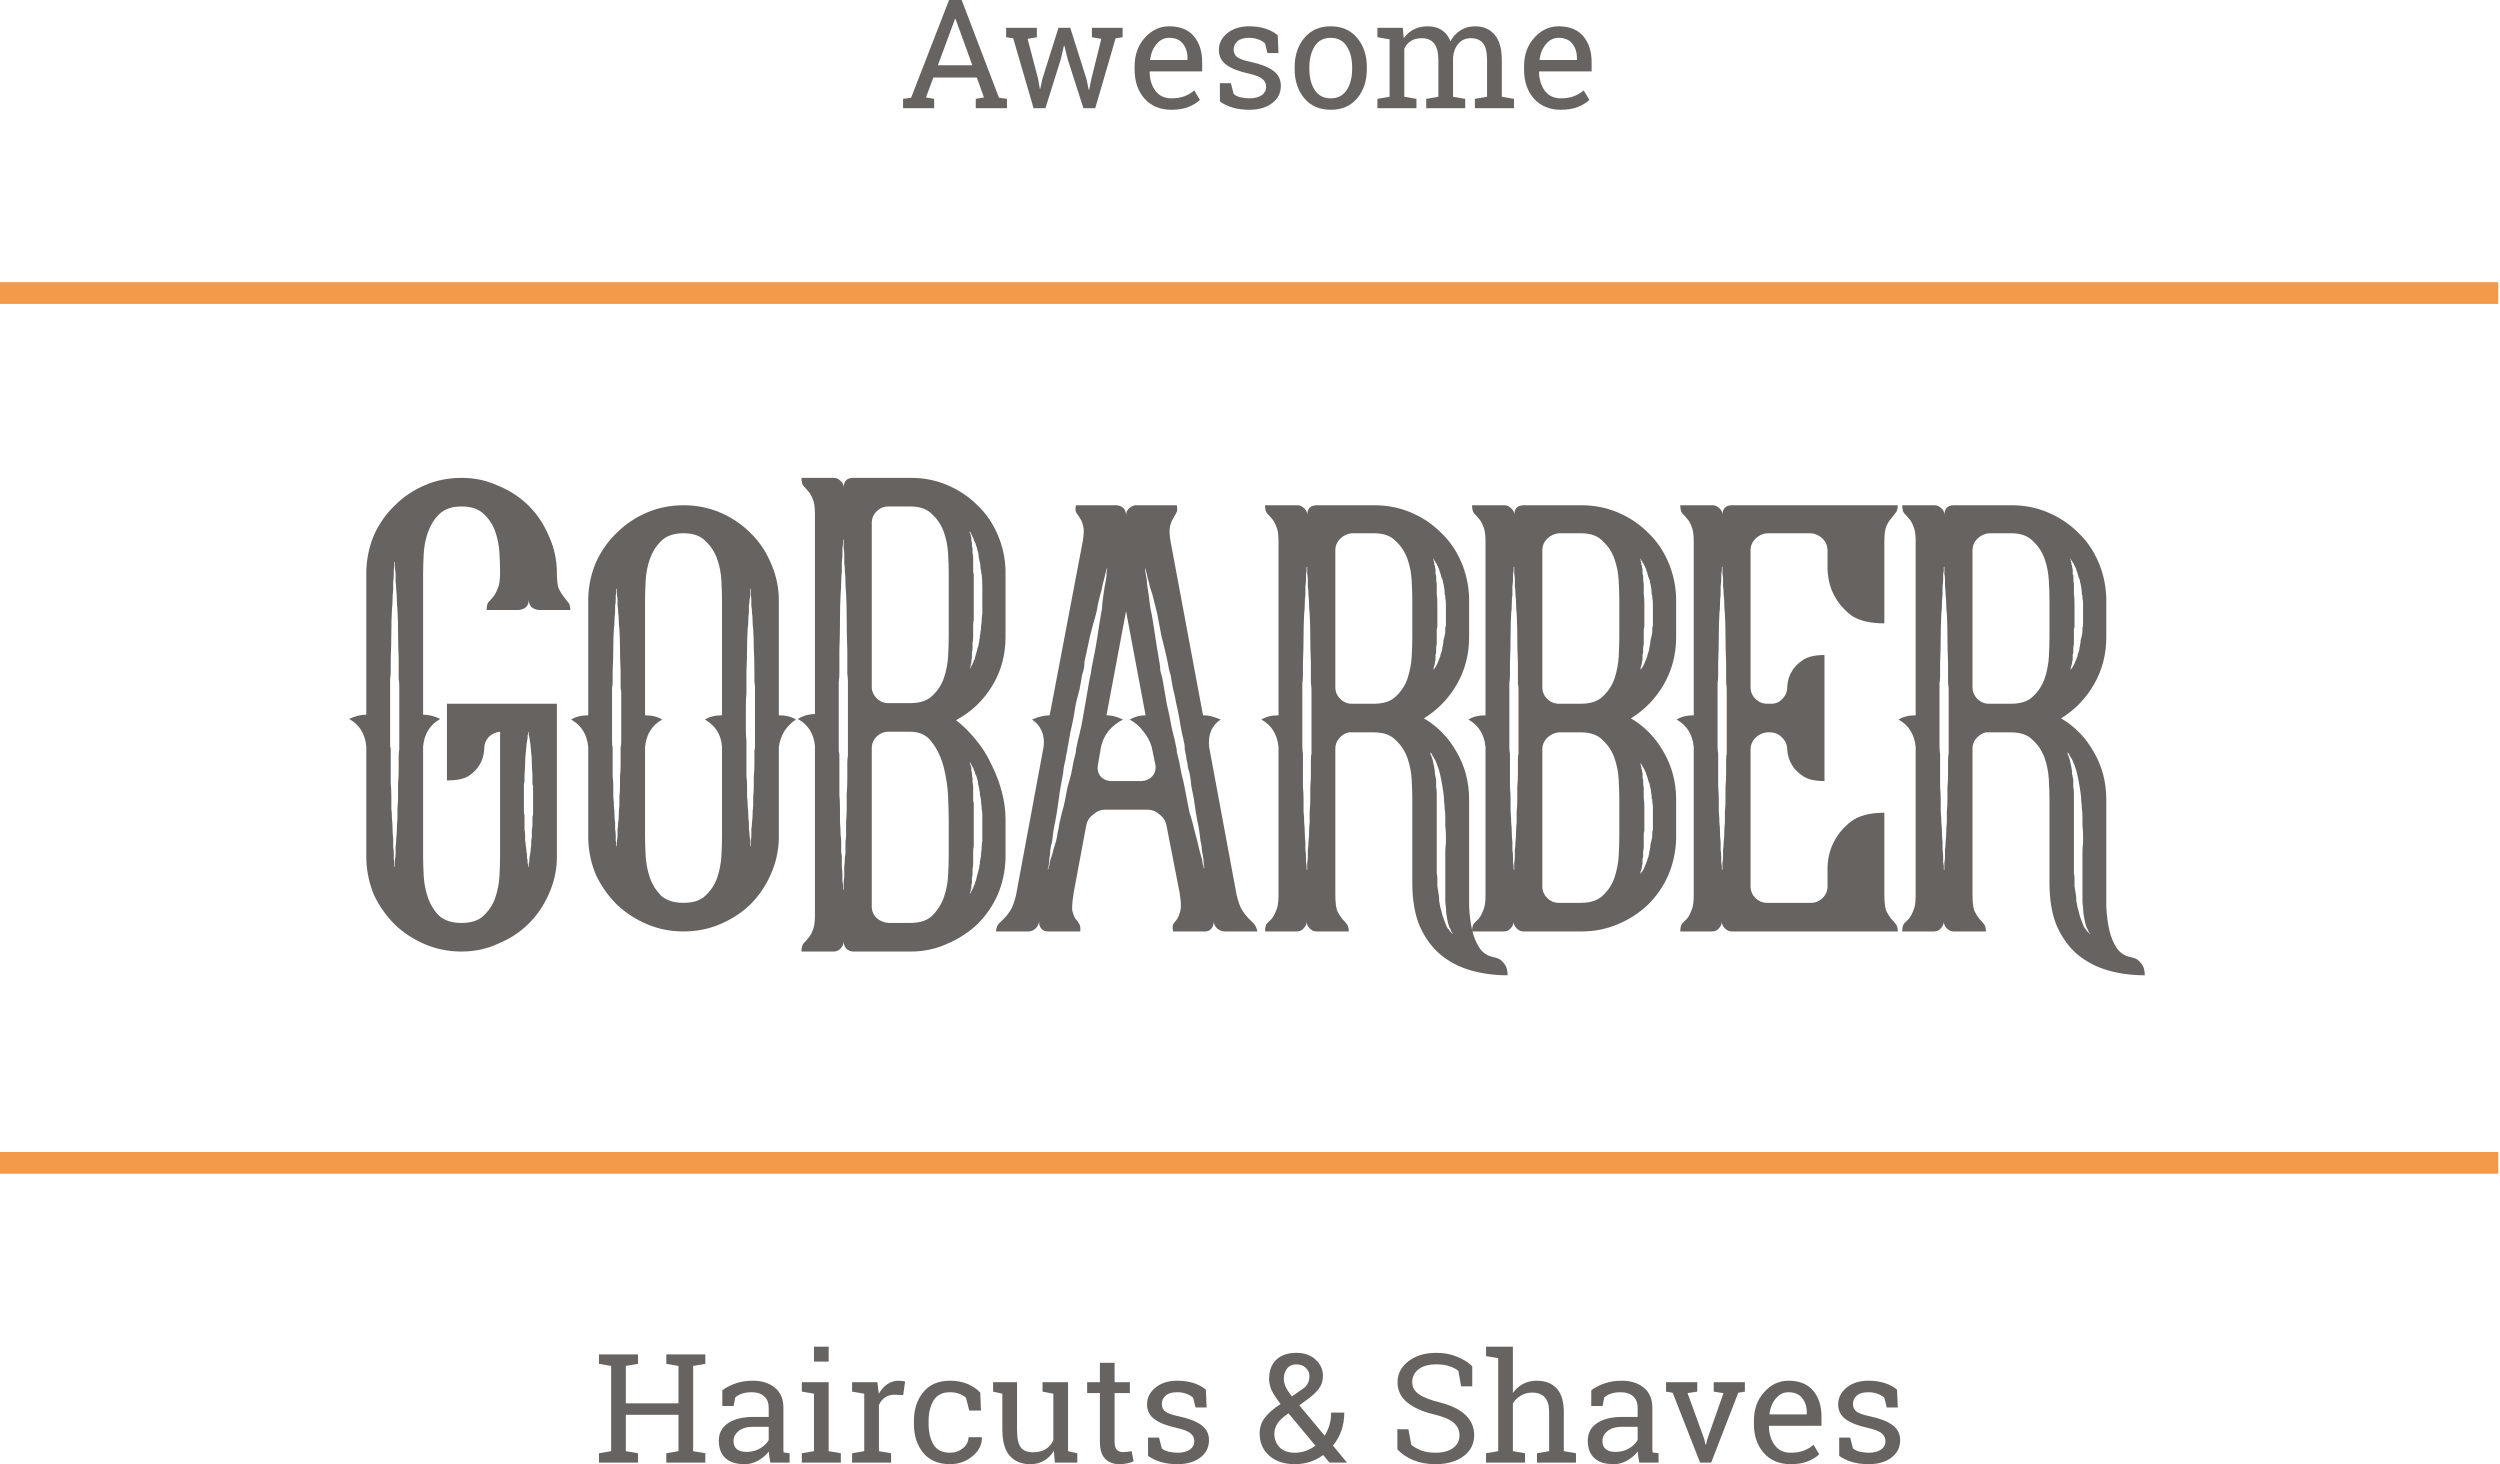 <svg width="321" height="188" viewBox="0 0 321 188" fill="none" xmlns="http://www.w3.org/2000/svg">
<path d="M76.909 175.117V173.905H81.917V175.117L80.356 175.384V180.184H87.116V175.384L85.555 175.117V173.905H90.563V175.117L89.002 175.384V186.33L90.563 186.597V187.8H85.555V186.597L87.116 186.33V181.663H80.356V186.33L81.917 186.597V187.8H76.909V186.597L78.469 186.33V175.384L76.909 175.117Z" fill="#666360"/>
<path d="M98.913 187.8C98.856 187.52 98.811 187.268 98.779 187.046C98.747 186.823 98.725 186.6 98.712 186.378C98.348 186.842 97.892 187.23 97.343 187.542C96.8 187.847 96.219 188 95.6 188C94.521 188 93.701 187.739 93.139 187.217C92.577 186.689 92.296 185.948 92.296 184.994C92.296 184.014 92.692 183.26 93.484 182.732C94.282 182.198 95.373 181.931 96.758 181.931H98.702V180.728C98.702 180.124 98.511 179.647 98.128 179.297C97.745 178.94 97.212 178.762 96.529 178.762C96.056 178.762 95.638 178.823 95.274 178.944C94.917 179.064 94.626 179.23 94.403 179.44L94.202 180.528H92.746V178.524C93.219 178.148 93.79 177.849 94.46 177.627C95.131 177.398 95.858 177.283 96.644 177.283C97.818 177.283 98.769 177.582 99.497 178.18C100.225 178.778 100.589 179.634 100.589 180.747V185.719C100.589 185.853 100.589 185.983 100.589 186.11C100.595 186.238 100.605 186.365 100.617 186.492L101.383 186.597V187.8H98.913ZM95.878 186.425C96.503 186.425 97.075 186.276 97.592 185.977C98.109 185.678 98.479 185.318 98.702 184.898V183.2H96.692C95.919 183.2 95.306 183.378 94.853 183.734C94.406 184.09 94.183 184.523 94.183 185.032C94.183 185.484 94.323 185.831 94.604 186.072C94.885 186.308 95.309 186.425 95.878 186.425Z" fill="#666360"/>
<path d="M102.954 186.597L104.515 186.33V178.953L102.954 178.686V177.474H106.401V186.33L107.962 186.597V187.8H102.954V186.597ZM106.401 174.83H104.515V172.912H106.401V174.83Z" fill="#666360"/>
<path d="M109.408 178.686V177.474H112.654L112.836 178.972C113.129 178.444 113.49 178.031 113.918 177.732C114.352 177.433 114.846 177.283 115.402 177.283C115.549 177.283 115.699 177.296 115.852 177.321C116.011 177.34 116.133 177.363 116.216 177.388L115.967 179.134L114.894 179.077C114.396 179.077 113.978 179.195 113.64 179.43C113.302 179.659 113.04 179.984 112.855 180.404V186.33L114.416 186.597V187.8H109.408V186.597L110.968 186.33V178.953L109.408 178.686Z" fill="#666360"/>
<path d="M121.99 186.53C122.615 186.53 123.164 186.339 123.637 185.958C124.115 185.57 124.355 185.096 124.355 184.536H126.05L126.069 184.593C126.101 185.484 125.702 186.276 124.872 186.969C124.048 187.656 123.088 188 121.99 188C120.483 188 119.331 187.51 118.533 186.53C117.741 185.551 117.346 184.32 117.346 182.837V182.436C117.346 180.967 117.745 179.742 118.543 178.762C119.341 177.776 120.49 177.283 121.99 177.283C122.82 177.283 123.563 177.42 124.221 177.693C124.885 177.967 125.434 178.342 125.868 178.819L125.954 181.11H124.451L124.039 179.487C123.815 179.271 123.528 179.096 123.177 178.963C122.826 178.829 122.43 178.762 121.99 178.762C121 178.762 120.292 179.118 119.864 179.831C119.443 180.537 119.232 181.406 119.232 182.436V182.837C119.232 183.893 119.443 184.774 119.864 185.481C120.285 186.18 120.994 186.53 121.99 186.53Z" fill="#666360"/>
<path d="M135.319 186.273C134.993 186.826 134.572 187.252 134.055 187.551C133.544 187.85 132.954 188 132.283 188C131.16 188 130.282 187.641 129.65 186.922C129.018 186.203 128.702 185.083 128.702 183.562V178.953L127.515 178.686V177.474H130.588V183.581C130.588 184.682 130.751 185.439 131.077 185.853C131.402 186.266 131.91 186.473 132.599 186.473C133.27 186.473 133.822 186.339 134.256 186.072C134.696 185.799 135.028 185.414 135.252 184.918V178.953L133.863 178.686V177.474H137.138V186.33L138.325 186.597V187.8H135.443L135.319 186.273Z" fill="#666360"/>
<path d="M143.113 174.983V177.474H145.076V178.867H143.113V185.137C143.113 185.621 143.212 185.961 143.41 186.158C143.614 186.355 143.882 186.454 144.214 186.454C144.38 186.454 144.565 186.441 144.77 186.416C144.98 186.384 145.156 186.352 145.296 186.32L145.555 187.609C145.376 187.723 145.114 187.815 144.77 187.885C144.425 187.962 144.08 188 143.735 188C142.969 188 142.36 187.771 141.907 187.313C141.453 186.848 141.227 186.123 141.227 185.137V178.867H139.589V177.474H141.227V174.983H143.113Z" fill="#666360"/>
<path d="M154.929 180.719H153.512L153.206 179.478C152.976 179.262 152.685 179.09 152.334 178.963C151.989 178.829 151.597 178.762 151.156 178.762C150.486 178.762 149.988 178.909 149.663 179.201C149.337 179.494 149.174 179.847 149.174 180.26C149.174 180.668 149.318 180.989 149.605 181.224C149.892 181.46 150.477 181.67 151.358 181.854C152.666 182.134 153.64 182.516 154.278 182.999C154.916 183.477 155.236 184.119 155.236 184.927C155.236 185.843 154.862 186.584 154.115 187.151C153.375 187.717 152.404 188 151.204 188C150.419 188 149.714 187.911 149.088 187.733C148.463 187.548 147.904 187.284 147.412 186.941L147.403 184.584H148.82L149.174 185.967C149.391 186.165 149.685 186.308 150.055 186.397C150.432 186.486 150.815 186.53 151.204 186.53C151.875 186.53 152.398 186.397 152.775 186.13C153.158 185.856 153.349 185.5 153.349 185.061C153.349 184.647 153.19 184.307 152.87 184.04C152.558 183.772 151.961 183.54 151.08 183.343C149.822 183.069 148.874 182.697 148.236 182.226C147.598 181.756 147.278 181.119 147.278 180.318C147.278 179.478 147.636 178.762 148.351 178.171C149.072 177.579 150.007 177.283 151.156 177.283C151.942 177.283 152.647 177.385 153.273 177.588C153.898 177.792 154.418 178.075 154.833 178.438L154.929 180.719Z" fill="#666360"/>
<path d="M161.737 184.059C161.737 183.282 161.961 182.605 162.408 182.026C162.861 181.441 163.534 180.855 164.428 180.27C163.93 179.64 163.56 179.08 163.317 178.59C163.075 178.094 162.953 177.585 162.953 177.064C162.953 175.988 163.263 175.161 163.882 174.582C164.508 173.997 165.366 173.704 166.458 173.704C167.467 173.704 168.287 173.994 168.919 174.573C169.551 175.152 169.867 175.848 169.867 176.663C169.867 177.286 169.698 177.827 169.359 178.285C169.027 178.737 168.533 179.201 167.875 179.678L166.831 180.442L170.087 184.345C170.349 183.931 170.553 183.473 170.7 182.971C170.847 182.468 170.92 181.937 170.92 181.377H172.605C172.605 182.21 172.481 182.983 172.232 183.696C171.983 184.409 171.622 185.048 171.15 185.614L172.921 187.752L172.902 187.8H170.709L169.896 186.826C169.385 187.208 168.82 187.501 168.201 187.704C167.581 187.901 166.94 188 166.276 188C164.891 188 163.786 187.634 162.963 186.903C162.146 186.171 161.737 185.223 161.737 184.059ZM166.276 186.53C166.736 186.53 167.189 186.454 167.636 186.301C168.083 186.142 168.504 185.916 168.9 185.624L165.443 181.472L165.06 181.749C164.479 182.182 164.093 182.595 163.901 182.99C163.716 183.384 163.624 183.741 163.624 184.059C163.624 184.778 163.85 185.369 164.303 185.834C164.757 186.298 165.414 186.53 166.276 186.53ZM164.84 177.044C164.84 177.382 164.926 177.735 165.098 178.104C165.271 178.466 165.529 178.864 165.874 179.297L167.195 178.39C167.559 178.148 167.805 177.887 167.933 177.607C168.067 177.321 168.134 177.006 168.134 176.663C168.134 176.275 167.977 175.931 167.664 175.632C167.358 175.333 166.956 175.184 166.458 175.184C165.941 175.184 165.542 175.365 165.261 175.727C164.98 176.084 164.84 176.523 164.84 177.044Z" fill="#666360"/>
<path d="M189.037 178.008H187.61L187.256 176.023C186.968 175.782 186.585 175.581 186.107 175.422C185.628 175.263 185.073 175.184 184.441 175.184C183.438 175.184 182.669 175.397 182.133 175.823C181.597 176.243 181.329 176.793 181.329 177.474C181.329 178.078 181.6 178.584 182.142 178.991C182.691 179.392 183.576 179.745 184.795 180.051C186.263 180.413 187.377 180.948 188.137 181.654C188.903 182.36 189.286 183.235 189.286 184.278C189.286 185.398 188.826 186.298 187.907 186.979C186.994 187.66 185.797 188 184.316 188C183.244 188 182.289 187.825 181.453 187.475C180.623 187.125 179.947 186.667 179.423 186.101V183.515H180.84L181.204 185.509C181.568 185.808 182.002 186.053 182.506 186.244C183.011 186.435 183.614 186.53 184.316 186.53C185.267 186.53 186.017 186.33 186.566 185.929C187.122 185.528 187.399 184.984 187.399 184.297C187.399 183.661 187.16 183.13 186.681 182.704C186.202 182.271 185.357 181.908 184.144 181.616C182.669 181.266 181.517 180.75 180.687 180.07C179.857 179.389 179.442 178.533 179.442 177.502C179.442 176.415 179.905 175.511 180.831 174.792C181.756 174.067 182.96 173.704 184.441 173.704C185.417 173.704 186.305 173.873 187.103 174.21C187.907 174.541 188.552 174.945 189.037 175.422V178.008Z" fill="#666360"/>
<path d="M190.808 186.597L192.369 186.33V174.391L190.808 174.124V172.912H194.255V178.848C194.613 178.352 195.05 177.967 195.567 177.693C196.084 177.42 196.659 177.283 197.291 177.283C198.402 177.283 199.263 177.614 199.876 178.275C200.489 178.937 200.795 179.955 200.795 181.329V186.33L202.356 186.597V187.8H197.348V186.597L198.909 186.33V181.31C198.909 180.458 198.724 179.828 198.354 179.421C197.99 179.014 197.444 178.81 196.716 178.81C196.199 178.81 195.727 178.934 195.299 179.182C194.878 179.424 194.53 179.755 194.255 180.175V186.33L195.816 186.597V187.8H190.808V186.597Z" fill="#666360"/>
<path d="M210.486 187.8C210.428 187.52 210.384 187.268 210.352 187.046C210.32 186.823 210.297 186.6 210.285 186.378C209.921 186.842 209.464 187.23 208.915 187.542C208.373 187.847 207.792 188 207.173 188C206.094 188 205.273 187.739 204.712 187.217C204.15 186.689 203.869 185.948 203.869 184.994C203.869 184.014 204.265 183.26 205.056 182.732C205.854 182.198 206.946 181.931 208.331 181.931H210.275V180.728C210.275 180.124 210.084 179.647 209.7 179.297C209.317 178.94 208.784 178.762 208.101 178.762C207.629 178.762 207.211 178.823 206.847 178.944C206.49 179.064 206.199 179.23 205.976 179.44L205.775 180.528H204.319V178.524C204.792 178.148 205.363 177.849 206.033 177.627C206.703 177.398 207.431 177.283 208.216 177.283C209.391 177.283 210.342 177.582 211.07 178.18C211.798 178.778 212.161 179.634 212.161 180.747V185.719C212.161 185.853 212.161 185.983 212.161 186.11C212.168 186.238 212.177 186.365 212.19 186.492L212.956 186.597V187.8H210.486ZM207.45 186.425C208.076 186.425 208.647 186.276 209.164 185.977C209.681 185.678 210.052 185.318 210.275 184.898V183.2H208.264C207.492 183.2 206.879 183.378 206.426 183.734C205.979 184.09 205.755 184.523 205.755 185.032C205.755 185.484 205.896 185.831 206.177 186.072C206.458 186.308 206.882 186.425 207.45 186.425Z" fill="#666360"/>
<path d="M217.926 178.686L216.681 178.877L218.816 184.755L218.989 185.5H219.046L219.228 184.755L221.296 178.877L220.042 178.686V177.474H224.044V178.686L223.192 178.829L219.716 187.8H218.29L214.775 178.829L213.923 178.686V177.474H217.926V178.686Z" fill="#666360"/>
<path d="M229.924 188C228.481 188 227.332 187.523 226.477 186.569C225.628 185.608 225.203 184.364 225.203 182.837V182.417C225.203 180.948 225.64 179.726 226.515 178.753C227.396 177.773 228.436 177.283 229.637 177.283C231.028 177.283 232.081 177.703 232.796 178.543C233.518 179.383 233.878 180.502 233.878 181.902V183.076H227.156L227.128 183.123C227.147 184.116 227.399 184.933 227.884 185.576C228.369 186.212 229.049 186.53 229.924 186.53C230.562 186.53 231.121 186.441 231.599 186.263C232.085 186.079 232.503 185.827 232.854 185.509L233.591 186.731C233.221 187.087 232.729 187.389 232.117 187.637C231.51 187.879 230.779 188 229.924 188ZM229.637 178.762C229.005 178.762 228.465 179.029 228.018 179.564C227.571 180.092 227.297 180.757 227.195 181.558L227.214 181.606H231.992V181.358C231.992 180.62 231.794 180.003 231.398 179.507C231.003 179.01 230.415 178.762 229.637 178.762Z" fill="#666360"/>
<path d="M243.674 180.719H242.257L241.95 179.478C241.721 179.262 241.43 179.09 241.079 178.963C240.734 178.829 240.342 178.762 239.901 178.762C239.231 178.762 238.733 178.909 238.408 179.201C238.082 179.494 237.919 179.847 237.919 180.26C237.919 180.668 238.063 180.989 238.35 181.224C238.637 181.46 239.221 181.67 240.102 181.854C241.411 182.134 242.385 182.516 243.023 182.999C243.661 183.477 243.98 184.119 243.98 184.927C243.98 185.843 243.607 186.584 242.86 187.151C242.12 187.717 241.149 188 239.949 188C239.164 188 238.459 187.911 237.833 187.733C237.207 187.548 236.649 187.284 236.157 186.941L236.148 184.584H237.565L237.919 185.967C238.136 186.165 238.43 186.308 238.8 186.397C239.177 186.486 239.56 186.53 239.949 186.53C240.619 186.53 241.143 186.397 241.52 186.13C241.903 185.856 242.094 185.5 242.094 185.061C242.094 184.647 241.935 184.307 241.615 184.04C241.303 183.772 240.706 183.54 239.825 183.343C238.567 183.069 237.619 182.697 236.981 182.226C236.342 181.756 236.023 181.119 236.023 180.318C236.023 179.478 236.381 178.762 237.096 178.171C237.817 177.579 238.752 177.283 239.901 177.283C240.687 177.283 241.392 177.385 242.018 177.588C242.643 177.792 243.163 178.075 243.578 178.438L243.674 180.719Z" fill="#666360"/>
<path d="M115.953 12.692L116.987 12.549L121.861 0H123.479L128.267 12.549L129.292 12.692V13.895H125.289V12.692L126.342 12.511L125.423 9.954H119.841L118.893 12.511L119.946 12.692V13.895H115.953V12.692ZM120.425 8.379H124.849L122.685 2.414H122.627L120.425 8.379Z" fill="#666360"/>
<path d="M133.131 4.781L131.944 4.991L133.294 10.135L133.514 11.385H133.572L133.84 10.135L135.908 3.569H137.421L139.499 10.135L139.796 11.528H139.853L140.131 10.135L141.405 4.991L140.198 4.781V3.569H144.143V4.781L143.243 4.915L140.629 13.895H139.106L137.096 7.606L136.665 5.869L136.607 5.879L136.205 7.606L134.233 13.895H132.71L130.096 4.915L129.186 4.781V3.569H133.131V4.781Z" fill="#666360"/>
<path d="M150.405 14.095C148.963 14.095 147.814 13.618 146.958 12.664C146.109 11.703 145.685 10.459 145.685 8.932V8.513C145.685 7.043 146.122 5.821 146.997 4.848C147.878 3.868 148.918 3.378 150.118 3.378C151.51 3.378 152.563 3.798 153.278 4.638C153.999 5.478 154.36 6.598 154.36 7.997V9.171H147.638L147.609 9.219C147.629 10.211 147.881 11.029 148.366 11.671C148.851 12.307 149.531 12.626 150.405 12.626C151.044 12.626 151.602 12.537 152.081 12.358C152.566 12.174 152.984 11.923 153.336 11.604L154.073 12.826C153.703 13.182 153.211 13.485 152.598 13.733C151.992 13.974 151.261 14.095 150.405 14.095ZM150.118 4.857C149.486 4.857 148.947 5.125 148.5 5.659C148.053 6.187 147.779 6.852 147.676 7.654L147.696 7.701H152.474V7.453C152.474 6.715 152.276 6.098 151.88 5.602C151.484 5.106 150.897 4.857 150.118 4.857Z" fill="#666360"/>
<path d="M164.156 6.814H162.739L162.432 5.573C162.202 5.357 161.912 5.185 161.561 5.058C161.216 4.924 160.823 4.857 160.383 4.857C159.713 4.857 159.215 5.004 158.889 5.296C158.564 5.589 158.401 5.942 158.401 6.356C158.401 6.763 158.545 7.084 158.832 7.32C159.119 7.555 159.703 7.765 160.584 7.949C161.893 8.229 162.866 8.611 163.505 9.095C164.143 9.572 164.462 10.214 164.462 11.022C164.462 11.938 164.089 12.68 163.342 13.246C162.601 13.812 161.631 14.095 160.431 14.095C159.646 14.095 158.94 14.006 158.315 13.828C157.689 13.644 157.131 13.38 156.639 13.036L156.629 10.679H158.047L158.401 12.063C158.618 12.26 158.912 12.403 159.282 12.492C159.658 12.581 160.042 12.626 160.431 12.626C161.101 12.626 161.625 12.492 162.001 12.225C162.384 11.951 162.576 11.595 162.576 11.156C162.576 10.742 162.416 10.402 162.097 10.135C161.784 9.868 161.187 9.635 160.306 9.438C159.049 9.165 158.101 8.792 157.463 8.322C156.824 7.851 156.505 7.215 156.505 6.413C156.505 5.573 156.862 4.857 157.577 4.266C158.299 3.674 159.234 3.378 160.383 3.378C161.168 3.378 161.874 3.48 162.499 3.684C163.125 3.887 163.645 4.17 164.06 4.533L164.156 6.814Z" fill="#666360"/>
<path d="M166.234 8.637C166.234 7.11 166.649 5.853 167.478 4.867C168.308 3.875 169.435 3.378 170.859 3.378C172.288 3.378 173.418 3.871 174.248 4.857C175.084 5.844 175.503 7.103 175.503 8.637V8.847C175.503 10.386 175.088 11.646 174.258 12.626C173.428 13.605 172.301 14.095 170.878 14.095C169.441 14.095 168.308 13.605 167.478 12.626C166.649 11.639 166.234 10.38 166.234 8.847V8.637ZM168.12 8.847C168.12 9.941 168.35 10.844 168.809 11.557C169.275 12.269 169.965 12.626 170.878 12.626C171.771 12.626 172.451 12.269 172.917 11.557C173.383 10.844 173.616 9.941 173.616 8.847V8.637C173.616 7.555 173.383 6.655 172.917 5.936C172.451 5.217 171.765 4.857 170.859 4.857C169.952 4.857 169.269 5.217 168.809 5.936C168.35 6.655 168.12 7.555 168.12 8.637V8.847Z" fill="#666360"/>
<path d="M176.862 12.692L178.423 12.425V5.048L176.862 4.781V3.569H180.118L180.242 4.915C180.574 4.425 181.002 4.046 181.526 3.779C182.049 3.512 182.655 3.378 183.345 3.378C184.034 3.378 184.625 3.537 185.116 3.855C185.614 4.174 185.988 4.651 186.237 5.287C186.562 4.702 186.993 4.237 187.529 3.894C188.066 3.55 188.691 3.378 189.406 3.378C190.466 3.378 191.302 3.741 191.915 4.466C192.528 5.185 192.834 6.27 192.834 7.72V12.425L194.395 12.692V13.895H189.377V12.692L190.938 12.425V7.701C190.938 6.683 190.763 5.964 190.412 5.545C190.06 5.118 189.54 4.905 188.851 4.905C188.193 4.905 187.663 5.137 187.261 5.602C186.865 6.06 186.636 6.639 186.572 7.339V12.425L188.133 12.692V13.895H183.125V12.692L184.685 12.425V7.701C184.685 6.734 184.503 6.028 184.14 5.583C183.782 5.131 183.262 4.905 182.579 4.905C182.004 4.905 181.532 5.023 181.162 5.258C180.791 5.494 180.507 5.825 180.309 6.251V12.425L181.87 12.692V13.895H176.862V12.692Z" fill="#666360"/>
<path d="M200.408 14.095C198.966 14.095 197.817 13.618 196.961 12.664C196.112 11.703 195.688 10.459 195.688 8.932V8.513C195.688 7.043 196.125 5.821 196.999 4.848C197.88 3.868 198.921 3.378 200.121 3.378C201.513 3.378 202.566 3.798 203.281 4.638C204.002 5.478 204.363 6.598 204.363 7.997V9.171H197.641L197.612 9.219C197.631 10.211 197.884 11.029 198.369 11.671C198.854 12.307 199.534 12.626 200.408 12.626C201.047 12.626 201.605 12.537 202.084 12.358C202.569 12.174 202.987 11.923 203.338 11.604L204.076 12.826C203.705 13.182 203.214 13.485 202.601 13.733C201.995 13.974 201.264 14.095 200.408 14.095ZM200.121 4.857C199.489 4.857 198.95 5.125 198.503 5.659C198.056 6.187 197.781 6.852 197.679 7.654L197.698 7.701H202.477V7.453C202.477 6.715 202.279 6.098 201.883 5.602C201.487 5.106 200.9 4.857 200.121 4.857Z" fill="#666360"/>
<rect y="147.914" width="320.771" height="2.792" fill="#F2994A"/>
<rect y="36.231" width="320.771" height="2.792" fill="#F2994A"/>
<path d="M71.506 90.36V109.982C71.506 111.65 71.166 113.24 70.486 114.751C69.859 116.211 68.996 117.488 67.898 118.582C66.8 119.677 65.492 120.536 63.976 121.162C62.511 121.839 60.943 122.178 59.269 122.178C57.596 122.178 56.027 121.865 54.563 121.24C53.099 120.615 51.817 119.781 50.719 118.738C49.621 117.644 48.732 116.393 48.052 114.986C47.425 113.527 47.085 111.963 47.032 110.295V95.832C46.875 94.217 46.143 93.044 44.836 92.314C45.568 91.95 46.3 91.767 47.032 91.767V73.317C47.085 71.649 47.425 70.086 48.052 68.626C48.732 67.167 49.621 65.916 50.719 64.874C51.817 63.779 53.099 62.919 54.563 62.294C56.027 61.669 57.596 61.356 59.269 61.356C60.943 61.356 62.511 61.695 63.976 62.372C65.492 62.998 66.8 63.858 67.898 64.952C68.996 66.047 69.859 67.35 70.486 68.861C71.166 70.32 71.506 71.91 71.506 73.63C71.506 74.516 71.585 75.167 71.742 75.584C71.951 76.001 72.16 76.34 72.369 76.601C72.578 76.861 72.761 77.096 72.918 77.304C73.127 77.513 73.232 77.851 73.232 78.32H69.153C68.316 78.216 67.898 77.773 67.898 76.992C67.898 77.773 67.48 78.216 66.643 78.32H62.485C62.485 77.851 62.564 77.513 62.721 77.304C62.93 77.096 63.139 76.861 63.348 76.601C63.557 76.34 63.74 76.001 63.897 75.584C64.106 75.167 64.211 74.49 64.211 73.552V73.474C64.211 72.796 64.185 71.988 64.133 71.05C64.08 70.06 63.897 69.122 63.584 68.236C63.27 67.35 62.773 66.594 62.093 65.968C61.413 65.343 60.472 65.03 59.269 65.03C58.014 65.03 57.047 65.369 56.367 66.047C55.739 66.672 55.269 67.428 54.955 68.314C54.641 69.2 54.458 70.138 54.406 71.128C54.353 72.118 54.327 72.952 54.327 73.63V91.767C55.059 91.767 55.792 91.95 56.524 92.314C55.216 93.044 54.484 94.217 54.327 95.832V109.982C54.327 110.66 54.353 111.494 54.406 112.484C54.458 113.422 54.641 114.36 54.955 115.299C55.269 116.185 55.739 116.94 56.367 117.566C57.047 118.191 58.014 118.504 59.269 118.504C60.524 118.504 61.466 118.191 62.093 117.566C62.773 116.94 63.27 116.185 63.584 115.299C63.897 114.36 64.08 113.422 64.133 112.484C64.185 111.494 64.211 110.66 64.211 109.982V93.956C63.636 94.008 63.139 94.243 62.721 94.66C62.355 95.077 62.172 95.572 62.172 96.145V96.223C62.119 97.005 61.91 97.683 61.544 98.256C61.23 98.777 60.76 99.246 60.132 99.663C59.505 100.028 58.589 100.21 57.387 100.21V90.36H71.506ZM51.268 88.093C51.268 87.78 51.242 87.467 51.19 87.155C51.19 86.842 51.19 86.555 51.19 86.295V84.497C51.137 83.35 51.111 82.255 51.111 81.213C51.111 80.171 51.085 79.18 51.033 78.242C50.98 77.773 50.954 77.356 50.954 76.992C50.954 76.575 50.928 76.158 50.876 75.741C50.876 75.376 50.85 75.037 50.797 74.724C50.797 74.359 50.797 74.047 50.797 73.786C50.797 73.526 50.771 73.291 50.719 73.083C50.719 72.874 50.719 72.692 50.719 72.535V72.144C50.667 72.144 50.641 72.171 50.641 72.223V72.535C50.641 72.692 50.614 72.874 50.562 73.083C50.562 73.291 50.562 73.526 50.562 73.786C50.562 74.047 50.536 74.359 50.484 74.724C50.484 75.037 50.484 75.376 50.484 75.741C50.431 76.158 50.405 76.575 50.405 76.992C50.405 77.356 50.379 77.773 50.327 78.242C50.275 79.18 50.248 80.171 50.248 81.213C50.248 82.255 50.222 83.35 50.17 84.497V86.295C50.17 86.555 50.144 86.842 50.092 87.155C50.092 87.467 50.092 87.78 50.092 88.093V95.363C50.092 95.52 50.092 95.676 50.092 95.832C50.144 95.989 50.17 96.119 50.17 96.223V98.881C50.17 99.454 50.17 100.028 50.17 100.601C50.222 101.122 50.248 101.644 50.248 102.165C50.248 102.738 50.248 103.285 50.248 103.806C50.301 104.276 50.327 104.719 50.327 105.135C50.379 105.605 50.405 106.048 50.405 106.464C50.405 106.881 50.431 107.272 50.484 107.637C50.484 108.054 50.484 108.419 50.484 108.732C50.536 109.044 50.562 109.331 50.562 109.592C50.562 109.852 50.562 110.087 50.562 110.295C50.614 110.504 50.641 110.686 50.641 110.842V111.233C50.641 111.285 50.667 111.311 50.719 111.311V110.842C50.719 110.686 50.719 110.504 50.719 110.295C50.771 110.087 50.797 109.852 50.797 109.592C50.797 109.331 50.797 109.044 50.797 108.732C50.85 108.419 50.876 108.054 50.876 107.637C50.928 107.272 50.954 106.881 50.954 106.464C50.954 106.048 50.98 105.605 51.033 105.135C51.033 104.719 51.033 104.276 51.033 103.806C51.085 103.285 51.111 102.738 51.111 102.165C51.111 101.644 51.111 101.122 51.111 100.601C51.164 100.028 51.19 99.454 51.19 98.881V97.161C51.19 96.744 51.216 96.432 51.268 96.223V88.093ZM68.368 99.428C68.316 98.907 68.29 98.438 68.29 98.021C68.29 97.552 68.264 97.109 68.212 96.692C68.159 95.91 68.081 95.259 67.976 94.738C67.976 94.634 67.95 94.529 67.898 94.425C67.898 94.321 67.898 94.243 67.898 94.191V93.956L67.819 94.034V94.191C67.819 94.243 67.793 94.321 67.741 94.425C67.741 94.529 67.741 94.634 67.741 94.738C67.636 95.259 67.558 95.91 67.506 96.692C67.453 97.109 67.427 97.552 67.427 98.021C67.427 98.438 67.401 98.907 67.349 99.428V100.21C67.349 100.367 67.323 100.523 67.27 100.679C67.27 100.784 67.27 100.888 67.27 100.992V104.276C67.27 104.432 67.296 104.562 67.349 104.666V105.839C67.349 106.1 67.349 106.334 67.349 106.543C67.401 106.751 67.427 106.986 67.427 107.246C67.427 107.507 67.427 107.741 67.427 107.95C67.48 108.158 67.506 108.367 67.506 108.575C67.558 108.784 67.584 108.992 67.584 109.201C67.584 109.357 67.61 109.513 67.662 109.67C67.662 109.826 67.662 109.982 67.662 110.139C67.715 110.295 67.741 110.425 67.741 110.53C67.741 110.634 67.741 110.738 67.741 110.842C67.793 110.947 67.819 111.025 67.819 111.077V111.233C67.819 111.285 67.846 111.311 67.898 111.311V111.077C67.898 111.025 67.898 110.947 67.898 110.842C67.95 110.738 67.976 110.634 67.976 110.53C67.976 110.425 67.976 110.295 67.976 110.139C68.029 109.982 68.055 109.826 68.055 109.67C68.107 109.513 68.133 109.357 68.133 109.201C68.133 108.992 68.159 108.784 68.212 108.575C68.212 108.367 68.212 108.158 68.212 107.95C68.264 107.741 68.29 107.507 68.29 107.246C68.29 106.986 68.29 106.751 68.29 106.543C68.342 106.334 68.368 106.1 68.368 105.839V105.057C68.368 104.849 68.395 104.719 68.447 104.666V100.992C68.447 100.888 68.421 100.784 68.368 100.679C68.368 100.523 68.368 100.367 68.368 100.21V99.428Z" fill="#666360"/>
<path d="M100.003 91.845C100.892 91.845 101.624 92.028 102.199 92.392C101.624 92.757 101.127 93.252 100.709 93.878C100.342 94.503 100.107 95.181 100.003 95.91V107.715C99.95 109.383 99.584 110.947 98.904 112.406C98.277 113.813 97.414 115.064 96.316 116.159C95.218 117.201 93.936 118.035 92.472 118.66C91.008 119.286 89.439 119.598 87.766 119.598C86.092 119.598 84.523 119.286 83.059 118.66C81.595 118.035 80.314 117.201 79.216 116.159C78.117 115.064 77.228 113.813 76.549 112.406C75.921 110.947 75.581 109.383 75.529 107.715V95.91C75.372 94.295 74.64 93.122 73.332 92.392C73.908 92.028 74.64 91.845 75.529 91.845V76.757C75.581 75.141 75.921 73.604 76.549 72.144C77.228 70.685 78.117 69.434 79.216 68.392C80.314 67.297 81.595 66.438 83.059 65.812C84.523 65.187 86.092 64.874 87.766 64.874C89.439 64.874 91.008 65.187 92.472 65.812C93.936 66.438 95.218 67.297 96.316 68.392C97.414 69.434 98.277 70.685 98.904 72.144C99.584 73.604 99.95 75.141 100.003 76.757V91.845ZM79.765 89.031C79.765 88.77 79.738 88.536 79.686 88.327C79.686 88.067 79.686 87.806 79.686 87.546V86.06C79.634 85.07 79.608 84.132 79.608 83.246C79.608 82.36 79.582 81.526 79.529 80.744C79.477 80.379 79.451 80.014 79.451 79.65C79.451 79.285 79.425 78.946 79.372 78.633C79.372 78.32 79.346 78.034 79.294 77.773C79.294 77.513 79.294 77.278 79.294 77.07C79.294 76.809 79.268 76.601 79.216 76.444C79.216 76.236 79.216 76.079 79.216 75.975V75.584C79.163 75.584 79.137 75.61 79.137 75.662V75.975C79.137 76.079 79.111 76.236 79.059 76.444C79.059 76.601 79.059 76.809 79.059 77.07C79.059 77.278 79.032 77.513 78.98 77.773C78.98 78.034 78.98 78.32 78.98 78.633C78.928 78.946 78.902 79.285 78.902 79.65C78.902 80.014 78.876 80.379 78.823 80.744C78.771 81.526 78.745 82.36 78.745 83.246C78.745 84.132 78.719 85.07 78.666 86.06V87.546C78.666 87.806 78.64 88.067 78.588 88.327C78.588 88.536 78.588 88.77 78.588 89.031V95.207C78.588 95.572 78.614 95.832 78.666 95.989V98.256C78.666 98.725 78.666 99.194 78.666 99.663C78.719 100.132 78.745 100.575 78.745 100.992C78.745 101.461 78.745 101.904 78.745 102.321C78.797 102.686 78.823 103.077 78.823 103.494C78.876 103.911 78.902 104.302 78.902 104.666C78.902 104.979 78.928 105.292 78.98 105.605C78.98 105.917 78.98 106.204 78.98 106.464C79.032 106.725 79.059 106.986 79.059 107.246C79.059 107.507 79.059 107.741 79.059 107.95C79.111 108.106 79.137 108.237 79.137 108.341V108.575C79.137 108.627 79.163 108.653 79.216 108.653V108.341C79.216 108.237 79.216 108.106 79.216 107.95C79.268 107.741 79.294 107.507 79.294 107.246C79.294 106.986 79.294 106.725 79.294 106.464C79.346 106.204 79.372 105.917 79.372 105.605C79.425 105.292 79.451 104.979 79.451 104.666C79.451 104.302 79.477 103.911 79.529 103.494C79.529 103.077 79.529 102.686 79.529 102.321C79.582 101.904 79.608 101.461 79.608 100.992C79.608 100.575 79.608 100.132 79.608 99.663C79.66 99.194 79.686 98.725 79.686 98.256V95.989C79.738 95.832 79.765 95.572 79.765 95.207V89.031ZM92.707 77.07C92.707 76.392 92.681 75.558 92.629 74.568C92.577 73.578 92.394 72.64 92.08 71.754C91.766 70.868 91.269 70.112 90.59 69.486C89.962 68.809 89.021 68.47 87.766 68.47C86.511 68.47 85.543 68.809 84.863 69.486C84.236 70.112 83.765 70.868 83.451 71.754C83.138 72.64 82.955 73.578 82.902 74.568C82.85 75.558 82.824 76.392 82.824 77.07V91.845C83.713 91.845 84.445 92.028 85.02 92.392C83.713 93.122 82.981 94.295 82.824 95.91V107.403C82.824 108.08 82.85 108.914 82.902 109.904C82.955 110.842 83.138 111.781 83.451 112.719C83.765 113.605 84.236 114.36 84.863 114.986C85.543 115.611 86.511 115.924 87.766 115.924C89.021 115.924 89.962 115.611 90.59 114.986C91.269 114.36 91.766 113.605 92.08 112.719C92.394 111.781 92.577 110.842 92.629 109.904C92.681 108.914 92.707 108.08 92.707 107.403V95.91C92.603 94.347 91.871 93.174 90.511 92.392C91.086 92.028 91.819 91.845 92.707 91.845V77.07ZM96.943 89.031C96.943 88.77 96.943 88.536 96.943 88.327C96.943 88.067 96.917 87.806 96.865 87.546V86.06C96.865 85.07 96.839 84.132 96.787 83.246C96.787 82.36 96.76 81.526 96.708 80.744C96.656 80.379 96.63 80.014 96.63 79.65C96.63 79.285 96.603 78.946 96.551 78.633C96.551 78.32 96.525 78.034 96.473 77.773C96.473 77.513 96.473 77.278 96.473 77.07C96.473 76.809 96.447 76.601 96.394 76.444C96.394 76.236 96.394 76.079 96.394 75.975V75.584C96.342 75.584 96.316 75.61 96.316 75.662V75.975C96.316 76.079 96.316 76.236 96.316 76.444C96.316 76.601 96.29 76.809 96.237 77.07C96.237 77.278 96.211 77.513 96.159 77.773C96.159 78.034 96.159 78.32 96.159 78.633C96.107 78.946 96.081 79.285 96.081 79.65C96.081 80.014 96.054 80.379 96.002 80.744C95.95 81.526 95.924 82.36 95.924 83.246C95.924 84.132 95.897 85.07 95.845 86.06V89.031C95.793 89.552 95.767 90.073 95.767 90.594C95.767 91.116 95.767 91.637 95.767 92.158C95.767 92.679 95.767 93.2 95.767 93.722C95.767 94.191 95.793 94.686 95.845 95.207V98.256C95.845 98.725 95.845 99.194 95.845 99.663C95.897 100.132 95.924 100.575 95.924 100.992C95.924 101.461 95.924 101.904 95.924 102.321C95.976 102.686 96.002 103.077 96.002 103.494C96.054 103.911 96.081 104.302 96.081 104.666C96.081 104.979 96.107 105.292 96.159 105.605C96.159 105.917 96.159 106.204 96.159 106.464C96.211 106.725 96.237 106.986 96.237 107.246C96.29 107.507 96.316 107.741 96.316 107.95C96.316 108.106 96.316 108.237 96.316 108.341V108.575C96.316 108.627 96.342 108.653 96.394 108.653V108.341C96.394 108.237 96.394 108.106 96.394 107.95C96.447 107.741 96.473 107.507 96.473 107.246C96.473 106.986 96.473 106.725 96.473 106.464C96.525 106.204 96.551 105.917 96.551 105.605C96.603 105.292 96.63 104.979 96.63 104.666C96.63 104.302 96.656 103.911 96.708 103.494C96.708 103.077 96.708 102.686 96.708 102.321C96.76 101.904 96.787 101.461 96.787 100.992C96.787 100.575 96.787 100.132 96.787 99.663C96.839 99.194 96.865 98.725 96.865 98.256V96.77C96.865 96.666 96.865 96.536 96.865 96.38C96.917 96.223 96.943 96.093 96.943 95.989V89.031Z" fill="#666360"/>
<path d="M129.112 81.76C129.112 84.106 128.537 86.216 127.386 88.093C126.236 89.969 124.693 91.428 122.758 92.471C123.699 93.2 124.562 94.06 125.347 95.05C126.131 95.989 126.785 97.031 127.308 98.178C127.883 99.324 128.327 100.497 128.641 101.696C128.955 102.894 129.112 104.067 129.112 105.214V110.217C129.06 111.885 128.72 113.448 128.092 114.908C127.465 116.315 126.602 117.566 125.503 118.66C124.405 119.703 123.124 120.536 121.66 121.162C120.196 121.839 118.627 122.178 116.953 122.178H109.58C109.214 122.178 108.9 122.048 108.639 121.787C108.429 121.527 108.325 121.214 108.325 120.849C108.325 121.214 108.194 121.527 107.933 121.787C107.671 122.048 107.383 122.178 107.07 122.178H102.912C102.912 121.709 102.991 121.37 103.148 121.162C103.357 120.953 103.566 120.719 103.775 120.458C103.984 120.25 104.167 119.937 104.324 119.52C104.533 119.103 104.638 118.452 104.638 117.566V95.754C104.481 94.191 103.749 93.044 102.442 92.314C103.121 91.897 103.854 91.689 104.638 91.689V65.968C104.638 65.082 104.533 64.431 104.324 64.014C104.167 63.597 103.984 63.284 103.775 63.076C103.566 62.815 103.357 62.581 103.148 62.372C102.991 62.164 102.912 61.825 102.912 61.356H107.07C107.383 61.356 107.671 61.486 107.933 61.747C108.194 61.955 108.325 62.242 108.325 62.607C108.325 61.773 108.743 61.356 109.58 61.356H116.953C118.627 61.356 120.196 61.669 121.66 62.294C123.124 62.919 124.405 63.779 125.503 64.874C126.602 65.916 127.465 67.167 128.092 68.626C128.72 70.086 129.06 71.623 129.112 73.239V81.76ZM108.874 87.546C108.874 87.181 108.848 86.842 108.795 86.529C108.795 86.164 108.795 85.826 108.795 85.513V83.48C108.743 82.125 108.717 80.848 108.717 79.65C108.717 78.451 108.691 77.33 108.639 76.288C108.586 75.715 108.56 75.193 108.56 74.724C108.56 74.255 108.534 73.812 108.482 73.395C108.482 72.978 108.455 72.588 108.403 72.223C108.403 71.806 108.403 71.467 108.403 71.206C108.403 70.894 108.377 70.607 108.325 70.346C108.325 70.086 108.325 69.877 108.325 69.721V69.252C108.272 69.304 108.246 69.356 108.246 69.408V69.721C108.246 69.877 108.22 70.086 108.168 70.346C108.168 70.607 108.168 70.894 108.168 71.206C108.168 71.467 108.142 71.806 108.089 72.223C108.089 72.588 108.089 72.978 108.089 73.395C108.037 73.812 108.011 74.255 108.011 74.724C108.011 75.193 107.985 75.715 107.933 76.288C107.88 77.33 107.854 78.451 107.854 79.65C107.854 80.848 107.828 82.125 107.776 83.48V85.513C107.776 85.826 107.776 86.164 107.776 86.529C107.776 86.842 107.75 87.181 107.697 87.546V95.91C107.697 96.119 107.697 96.301 107.697 96.458C107.75 96.614 107.776 96.796 107.776 97.005V99.976C107.776 100.653 107.776 101.331 107.776 102.008C107.828 102.634 107.854 103.233 107.854 103.806C107.854 104.38 107.854 104.953 107.854 105.526C107.906 106.1 107.933 106.673 107.933 107.246C107.985 107.507 108.011 107.767 108.011 108.028C108.011 108.237 108.011 108.471 108.011 108.732C108.011 108.992 108.011 109.227 108.011 109.435C108.063 109.644 108.089 109.852 108.089 110.061C108.089 110.478 108.089 110.895 108.089 111.311C108.142 111.676 108.168 112.015 108.168 112.328C108.168 112.641 108.168 112.927 108.168 113.188C108.22 113.396 108.246 113.579 108.246 113.735V114.126C108.246 114.178 108.272 114.23 108.325 114.282V113.735C108.325 113.579 108.325 113.396 108.325 113.188C108.377 112.927 108.403 112.641 108.403 112.328C108.403 112.015 108.403 111.676 108.403 111.311C108.455 110.895 108.482 110.478 108.482 110.061C108.534 109.852 108.56 109.644 108.56 109.435C108.56 109.227 108.56 108.992 108.56 108.732C108.56 108.471 108.56 108.237 108.56 108.028C108.612 107.767 108.639 107.507 108.639 107.246C108.639 106.673 108.639 106.1 108.639 105.526C108.691 104.953 108.717 104.38 108.717 103.806C108.717 103.233 108.717 102.634 108.717 102.008C108.769 101.331 108.795 100.653 108.795 99.976V98.021C108.795 97.552 108.822 97.213 108.874 97.005V87.546ZM125.033 108.653C124.981 108.81 124.954 109.07 124.954 109.435V110.842C124.954 111.103 124.928 111.338 124.876 111.546C124.876 111.755 124.876 111.963 124.876 112.171C124.876 112.38 124.85 112.562 124.798 112.719C124.798 112.875 124.798 113.031 124.798 113.188V113.422C124.745 113.474 124.719 113.553 124.719 113.657V114.048C124.667 114.1 124.641 114.152 124.641 114.204V114.36C124.641 114.413 124.614 114.465 124.562 114.517C124.562 114.517 124.562 114.543 124.562 114.595C124.562 114.647 124.536 114.699 124.484 114.751H124.562C124.562 114.751 124.588 114.699 124.641 114.595C124.641 114.595 124.667 114.543 124.719 114.439C124.771 114.386 124.798 114.334 124.798 114.282C124.85 114.23 124.876 114.178 124.876 114.126C124.928 114.074 124.954 114.022 124.954 113.97C125.007 113.917 125.033 113.839 125.033 113.735C125.137 113.631 125.19 113.5 125.19 113.344C125.294 113.136 125.399 112.771 125.503 112.25C125.608 111.937 125.66 111.728 125.66 111.624C125.713 111.52 125.739 111.416 125.739 111.311C125.739 111.155 125.765 111.025 125.817 110.921C125.817 110.816 125.817 110.712 125.817 110.608C125.87 110.452 125.896 110.321 125.896 110.217C125.948 110.061 125.974 109.826 125.974 109.513C126.026 109.253 126.053 108.992 126.053 108.732C126.053 108.471 126.079 108.21 126.131 107.95V104.666C126.131 104.406 126.105 104.145 126.053 103.885C126.053 103.624 126.026 103.363 125.974 103.103C125.974 102.79 125.948 102.556 125.896 102.399C125.896 102.295 125.87 102.191 125.817 102.087C125.817 101.93 125.817 101.8 125.817 101.696C125.765 101.591 125.739 101.487 125.739 101.383C125.739 101.227 125.713 101.096 125.66 100.992C125.66 100.888 125.634 100.784 125.582 100.679C125.582 100.575 125.582 100.471 125.582 100.367C125.477 100.054 125.425 99.871 125.425 99.819C125.373 99.663 125.294 99.481 125.19 99.272C125.19 99.116 125.137 98.986 125.033 98.881C125.033 98.725 124.981 98.595 124.876 98.49C124.771 98.282 124.693 98.126 124.641 98.021C124.588 97.969 124.562 97.917 124.562 97.865H124.484C124.484 97.865 124.51 97.917 124.562 98.021C124.562 98.073 124.562 98.126 124.562 98.178C124.614 98.178 124.641 98.204 124.641 98.256C124.641 98.36 124.667 98.464 124.719 98.569V98.959C124.771 99.064 124.798 99.194 124.798 99.35C124.798 99.611 124.824 99.793 124.876 99.898V100.445C124.928 100.653 124.954 100.862 124.954 101.07C124.954 101.279 124.954 101.513 124.954 101.774V102.477C124.954 102.582 124.954 102.712 124.954 102.868C125.007 102.973 125.033 103.077 125.033 103.181V108.653ZM121.817 105.214C121.817 104.536 121.791 103.572 121.738 102.321C121.686 101.07 121.503 99.819 121.189 98.569C120.875 97.318 120.379 96.249 119.699 95.363C119.071 94.425 118.13 93.956 116.875 93.956H114.051C113.476 93.956 112.979 94.165 112.561 94.582C112.142 94.998 111.933 95.493 111.933 96.067V116.393C111.933 116.966 112.142 117.461 112.561 117.878C112.979 118.243 113.476 118.452 114.051 118.504H116.875C118.13 118.504 119.071 118.191 119.699 117.566C120.379 116.888 120.875 116.106 121.189 115.22C121.503 114.334 121.686 113.396 121.738 112.406C121.791 111.416 121.817 110.582 121.817 109.904V105.214ZM121.817 73.552C121.817 72.874 121.791 72.066 121.738 71.128C121.686 70.138 121.503 69.2 121.189 68.314C120.875 67.428 120.379 66.672 119.699 66.047C119.071 65.369 118.13 65.03 116.875 65.03H114.051C113.476 65.03 112.979 65.239 112.561 65.656C112.142 66.073 111.933 66.568 111.933 67.141V88.171C111.933 88.744 112.142 89.239 112.561 89.656C112.979 90.073 113.476 90.282 114.051 90.282H116.875C118.13 90.282 119.071 89.969 119.699 89.344C120.379 88.718 120.875 87.962 121.189 87.076C121.503 86.138 121.686 85.2 121.738 84.262C121.791 83.272 121.817 82.438 121.817 81.76V73.552ZM125.347 83.871C125.451 83.558 125.503 83.35 125.503 83.246C125.608 83.037 125.66 82.829 125.66 82.62C125.713 82.516 125.739 82.412 125.739 82.308C125.739 82.151 125.765 82.021 125.817 81.917C125.817 81.812 125.817 81.708 125.817 81.604C125.87 81.448 125.896 81.291 125.896 81.135C125.948 80.979 125.974 80.718 125.974 80.353C126.026 80.093 126.053 79.832 126.053 79.571C126.053 79.311 126.079 79.05 126.131 78.79V77.07C126.131 76.496 126.131 75.949 126.131 75.428C126.131 74.855 126.105 74.307 126.053 73.786C126 73.63 125.974 73.5 125.974 73.395C125.974 73.239 125.948 73.109 125.896 73.004C125.896 72.64 125.87 72.379 125.817 72.223C125.765 71.962 125.713 71.728 125.66 71.519C125.66 71.311 125.634 71.102 125.582 70.894C125.477 70.581 125.425 70.373 125.425 70.268C125.32 70.06 125.268 69.903 125.268 69.799C125.164 69.591 125.085 69.434 125.033 69.33C125.033 69.174 124.981 69.043 124.876 68.939C124.824 68.783 124.745 68.6 124.641 68.392L124.484 68.236V68.314C124.484 68.366 124.484 68.392 124.484 68.392C124.536 68.392 124.562 68.418 124.562 68.47C124.614 68.522 124.641 68.6 124.641 68.705C124.641 68.809 124.667 68.913 124.719 69.017V69.408C124.771 69.513 124.798 69.669 124.798 69.877C124.798 69.982 124.798 70.086 124.798 70.19C124.85 70.242 124.876 70.32 124.876 70.425V70.972C124.928 71.18 124.954 71.389 124.954 71.597C124.954 71.806 124.954 72.04 124.954 72.301V73.083C124.954 73.187 124.954 73.317 124.954 73.474C125.007 73.578 125.033 73.682 125.033 73.786V79.571C124.981 79.728 124.954 79.988 124.954 80.353V81.838C124.954 82.099 124.928 82.334 124.876 82.542C124.876 82.751 124.876 82.959 124.876 83.168C124.876 83.376 124.85 83.585 124.798 83.793C124.798 83.949 124.798 84.106 124.798 84.262C124.798 84.523 124.771 84.679 124.719 84.731V85.2C124.667 85.2 124.641 85.252 124.641 85.356V85.513C124.641 85.565 124.614 85.617 124.562 85.669C124.562 85.669 124.562 85.695 124.562 85.747C124.562 85.799 124.536 85.852 124.484 85.904L124.641 85.747C124.641 85.695 124.641 85.669 124.641 85.669C124.693 85.617 124.719 85.565 124.719 85.513C124.771 85.513 124.798 85.461 124.798 85.356C124.85 85.356 124.876 85.304 124.876 85.2C124.928 85.2 124.954 85.148 124.954 85.044C125.007 84.992 125.033 84.913 125.033 84.809C125.137 84.705 125.19 84.575 125.19 84.418C125.294 84.106 125.347 83.923 125.347 83.871Z" fill="#666360"/>
<path d="M158.782 114.908C158.991 115.794 159.226 116.445 159.488 116.862C159.749 117.279 160.011 117.618 160.272 117.878C160.534 118.139 160.769 118.374 160.978 118.582C161.187 118.79 161.344 119.129 161.449 119.598H157.291C156.925 119.598 156.585 119.468 156.272 119.207C156.01 118.947 155.853 118.634 155.801 118.269C155.853 118.634 155.775 118.947 155.566 119.207C155.357 119.468 155.095 119.598 154.781 119.598H150.624C150.519 119.129 150.545 118.79 150.702 118.582C150.859 118.374 151.016 118.165 151.173 117.957C151.33 117.696 151.461 117.357 151.565 116.94C151.67 116.471 151.644 115.768 151.487 114.829V114.751L149.761 105.917C149.656 105.396 149.369 104.953 148.898 104.588C148.427 104.171 147.905 103.963 147.329 103.963H141.917C141.342 103.963 140.819 104.171 140.348 104.588C139.877 104.953 139.59 105.396 139.485 105.917L137.838 114.751V114.829C137.681 115.768 137.629 116.471 137.681 116.94C137.786 117.357 137.916 117.696 138.073 117.957C138.282 118.165 138.439 118.374 138.544 118.582C138.701 118.79 138.753 119.129 138.701 119.598H134.543C134.177 119.598 133.89 119.468 133.68 119.207C133.471 118.947 133.393 118.634 133.445 118.269C133.393 118.634 133.236 118.947 132.974 119.207C132.713 119.468 132.399 119.598 132.033 119.598H127.876C127.928 119.129 128.059 118.79 128.268 118.582C128.477 118.374 128.712 118.139 128.974 117.878C129.235 117.618 129.497 117.279 129.758 116.862C130.02 116.445 130.255 115.794 130.464 114.908L133.994 95.91C134.099 95.181 134.02 94.503 133.759 93.878C133.497 93.252 133.079 92.757 132.504 92.392C133.341 92.028 134.099 91.845 134.779 91.845L139.014 69.565C139.171 68.679 139.198 68.027 139.093 67.61C138.988 67.141 138.858 66.802 138.701 66.594C138.544 66.333 138.387 66.099 138.23 65.89C138.073 65.682 138.047 65.343 138.152 64.874H143.407C144.192 64.978 144.584 65.421 144.584 66.203C144.584 65.838 144.688 65.552 144.898 65.343C145.159 65.082 145.447 64.926 145.76 64.874H151.095C151.199 65.343 151.173 65.682 151.016 65.89C150.911 66.099 150.781 66.333 150.624 66.594C150.467 66.802 150.336 67.141 150.232 67.61C150.127 68.027 150.153 68.679 150.31 69.565L154.468 91.845C154.886 91.845 155.278 91.897 155.644 92.002C156.01 92.106 156.376 92.236 156.742 92.392C155.592 93.122 155.095 94.295 155.252 95.91L158.782 114.908ZM139.956 86.92C140.06 86.607 140.113 86.321 140.113 86.06C140.165 85.747 140.217 85.461 140.27 85.2C140.531 84.001 140.74 82.881 140.897 81.838C141.054 80.744 141.211 79.754 141.368 78.868C141.472 78.451 141.525 78.034 141.525 77.617C141.577 77.2 141.629 76.783 141.681 76.366C141.734 76.001 141.786 75.662 141.838 75.35C141.891 75.037 141.943 74.75 141.995 74.49C142.048 74.229 142.074 73.995 142.074 73.786C142.074 73.526 142.1 73.317 142.152 73.161V72.848L142.074 73.161C142.021 73.317 141.969 73.5 141.917 73.708C141.865 73.916 141.812 74.151 141.76 74.412C141.655 74.672 141.577 74.985 141.525 75.35C141.472 75.662 141.394 75.975 141.289 76.288C141.185 76.705 141.08 77.122 140.976 77.539C140.923 77.956 140.845 78.373 140.74 78.79C140.479 79.676 140.217 80.64 139.956 81.682C139.747 82.672 139.511 83.767 139.25 84.966C139.25 85.278 139.224 85.565 139.171 85.826C139.119 86.086 139.041 86.373 138.936 86.686C138.884 86.998 138.831 87.311 138.779 87.624C138.727 87.884 138.675 88.171 138.622 88.484C138.465 89.057 138.308 89.656 138.152 90.282C138.047 90.907 137.942 91.532 137.838 92.158C137.733 92.731 137.603 93.331 137.446 93.956C137.341 94.582 137.236 95.181 137.132 95.754C137.08 95.91 137.053 96.067 137.053 96.223C137.053 96.327 137.027 96.458 136.975 96.614C136.87 97.031 136.818 97.344 136.818 97.552C136.661 98.073 136.557 98.647 136.504 99.272C136.4 99.845 136.295 100.419 136.191 100.992C136.086 101.565 136.008 102.087 135.955 102.556C135.798 103.754 135.641 104.745 135.485 105.526C135.38 105.943 135.302 106.36 135.249 106.777C135.197 107.194 135.145 107.611 135.092 108.028C134.988 108.393 134.909 108.758 134.857 109.123C134.857 109.435 134.831 109.722 134.779 109.982C134.726 110.243 134.7 110.478 134.7 110.686C134.7 110.895 134.674 111.077 134.622 111.233C134.622 111.338 134.596 111.416 134.543 111.468C134.543 111.468 134.543 111.494 134.543 111.546V111.624C134.596 111.624 134.622 111.598 134.622 111.546C134.622 111.442 134.648 111.338 134.7 111.233C134.752 111.129 134.779 110.973 134.779 110.764C134.831 110.504 134.909 110.243 135.014 109.982C135.119 109.722 135.197 109.435 135.249 109.123C135.354 108.81 135.458 108.471 135.563 108.106C135.668 107.741 135.746 107.35 135.798 106.934C135.903 106.517 135.981 106.1 136.034 105.683C136.138 105.266 136.243 104.823 136.347 104.354C136.504 103.832 136.635 103.311 136.74 102.79C136.844 102.269 136.949 101.722 137.053 101.148C137.21 100.575 137.367 100.002 137.524 99.428C137.576 99.168 137.629 98.907 137.681 98.647C137.733 98.334 137.786 98.047 137.838 97.787L138.073 96.849C138.125 96.692 138.152 96.536 138.152 96.38C138.152 96.223 138.178 96.067 138.23 95.91C138.335 95.337 138.465 94.764 138.622 94.191C138.779 93.565 138.91 92.94 139.014 92.314C139.119 91.741 139.224 91.142 139.328 90.516C139.433 89.891 139.537 89.291 139.642 88.718C139.694 88.405 139.747 88.093 139.799 87.78C139.851 87.467 139.903 87.181 139.956 86.92ZM146.623 100.288C147.199 100.236 147.643 100.028 147.957 99.663C148.323 99.246 148.454 98.751 148.349 98.178L147.878 95.91C147.669 95.181 147.303 94.503 146.78 93.878C146.31 93.252 145.734 92.757 145.054 92.392C145.682 92.028 146.362 91.845 147.094 91.845L144.584 78.477L142.074 91.845C142.754 91.845 143.46 92.028 144.192 92.392C143.46 92.757 142.832 93.252 142.309 93.878C141.838 94.503 141.525 95.181 141.368 95.91L140.976 98.178C140.871 98.751 140.976 99.246 141.289 99.663C141.603 100.028 142.021 100.236 142.544 100.288H146.623ZM154.546 111.233C154.546 111.338 154.546 111.416 154.546 111.468C154.598 111.468 154.624 111.494 154.624 111.546V111.233C154.572 111.077 154.546 110.895 154.546 110.686C154.546 110.478 154.52 110.243 154.468 109.982C154.415 109.722 154.363 109.435 154.311 109.123C154.311 108.758 154.258 108.393 154.154 108.028C154.101 107.611 154.049 107.194 153.997 106.777C153.945 106.36 153.866 105.943 153.762 105.526C153.605 104.745 153.448 103.754 153.291 102.556C153.186 102.087 153.082 101.565 152.977 100.992C152.925 100.419 152.846 99.845 152.742 99.272C152.637 98.959 152.559 98.673 152.506 98.412C152.506 98.152 152.454 97.865 152.35 97.552C152.35 97.344 152.297 97.031 152.193 96.614C152.193 96.458 152.167 96.327 152.114 96.223C152.114 96.067 152.114 95.91 152.114 95.754C152.01 95.181 151.879 94.582 151.722 93.956C151.617 93.331 151.513 92.731 151.408 92.158C151.304 91.532 151.173 90.907 151.016 90.282C150.911 89.656 150.781 89.057 150.624 88.484C150.572 88.171 150.519 87.884 150.467 87.624C150.415 87.311 150.362 86.998 150.31 86.686C150.205 86.373 150.127 86.086 150.075 85.826C150.022 85.565 149.97 85.278 149.918 84.966C149.656 83.767 149.395 82.672 149.133 81.682C148.924 80.64 148.741 79.676 148.584 78.79C148.48 78.373 148.375 77.956 148.271 77.539C148.166 77.122 148.061 76.705 147.957 76.288C147.852 75.975 147.748 75.662 147.643 75.35C147.591 74.985 147.512 74.672 147.408 74.412C147.355 74.151 147.303 73.916 147.251 73.708C147.199 73.5 147.146 73.317 147.094 73.161L147.016 72.848V73.161C147.068 73.421 147.146 73.864 147.251 74.49C147.251 74.75 147.277 75.037 147.329 75.35C147.382 75.662 147.434 76.001 147.486 76.366C147.538 76.783 147.591 77.2 147.643 77.617C147.695 78.034 147.774 78.451 147.878 78.868C148.035 79.754 148.192 80.744 148.349 81.838C148.506 82.881 148.689 84.001 148.898 85.2C148.95 85.461 148.977 85.747 148.977 86.06C149.029 86.321 149.107 86.607 149.212 86.92C149.264 87.181 149.316 87.467 149.369 87.78C149.421 88.093 149.473 88.405 149.526 88.718C149.63 89.291 149.735 89.891 149.839 90.516C149.996 91.142 150.127 91.741 150.232 92.314C150.336 92.94 150.467 93.565 150.624 94.191C150.781 94.764 150.911 95.337 151.016 95.91C151.068 96.067 151.095 96.223 151.095 96.38C151.095 96.536 151.121 96.692 151.173 96.849L151.408 97.787C151.461 98.047 151.513 98.334 151.565 98.647C151.617 98.907 151.67 99.168 151.722 99.428C151.879 100.002 152.01 100.575 152.114 101.148C152.219 101.722 152.323 102.269 152.428 102.79C152.533 103.311 152.637 103.832 152.742 104.354C152.899 104.823 153.029 105.266 153.134 105.683C153.239 106.1 153.343 106.517 153.448 106.934C153.552 107.35 153.657 107.741 153.762 108.106C153.918 108.836 154.075 109.461 154.232 109.982C154.337 110.243 154.389 110.504 154.389 110.764C154.441 110.973 154.494 111.129 154.546 111.233Z" fill="#666360"/>
<path d="M191.694 122.882C192.269 122.986 192.661 123.168 192.87 123.429C193.132 123.69 193.315 123.95 193.419 124.211C193.524 124.524 193.576 124.862 193.576 125.227C191.903 125.227 190.334 125.019 188.87 124.602C187.405 124.185 186.098 123.507 184.948 122.569C183.849 121.631 182.96 120.406 182.281 118.895C181.653 117.383 181.339 115.533 181.339 113.344V102.634C181.339 101.956 181.313 101.122 181.261 100.132C181.209 99.142 181.026 98.204 180.712 97.318C180.398 96.432 179.901 95.676 179.221 95.05C178.594 94.373 177.653 94.034 176.397 94.034H173.181C172.711 94.138 172.292 94.399 171.926 94.816C171.613 95.181 171.456 95.624 171.456 96.145V114.829C171.456 115.768 171.534 116.471 171.691 116.94C171.9 117.357 172.109 117.696 172.319 117.957C172.528 118.165 172.711 118.374 172.868 118.582C173.077 118.79 173.181 119.129 173.181 119.598H169.024C168.71 119.598 168.423 119.468 168.161 119.207C167.9 118.947 167.769 118.66 167.769 118.347C167.769 118.66 167.638 118.947 167.377 119.207C167.168 119.468 166.88 119.598 166.514 119.598H162.435C162.435 119.129 162.513 118.79 162.67 118.582C162.879 118.374 163.089 118.165 163.298 117.957C163.507 117.696 163.69 117.357 163.847 116.94C164.056 116.523 164.161 115.872 164.161 114.986V95.91C164.004 94.295 163.272 93.122 161.964 92.392C162.539 92.028 163.272 91.845 164.161 91.845V69.486C164.161 68.6 164.056 67.949 163.847 67.532C163.69 67.115 163.507 66.802 163.298 66.594C163.089 66.333 162.879 66.099 162.67 65.89C162.513 65.682 162.435 65.343 162.435 64.874H166.592C166.906 64.874 167.194 65.004 167.455 65.265C167.717 65.473 167.847 65.76 167.847 66.125C167.847 65.291 168.266 64.874 169.102 64.874H176.476C178.149 64.874 179.718 65.187 181.182 65.812C182.647 66.438 183.928 67.297 185.026 68.392C186.124 69.434 186.987 70.685 187.615 72.144C188.242 73.604 188.582 75.141 188.634 76.757V81.838C188.634 84.028 188.111 86.034 187.066 87.858C186.02 89.682 184.608 91.142 182.83 92.236C184.608 93.278 186.02 94.738 187.066 96.614C188.111 98.438 188.634 100.445 188.634 102.634V113.031C188.634 114.126 188.634 115.246 188.634 116.393C188.687 117.488 188.817 118.504 189.027 119.442C189.236 120.328 189.55 121.084 189.968 121.709C190.386 122.335 190.962 122.725 191.694 122.882ZM184.555 80.51C184.503 80.614 184.477 80.744 184.477 80.9V82.698C184.425 82.907 184.399 83.115 184.399 83.324C184.399 83.48 184.399 83.637 184.399 83.793C184.399 83.897 184.372 83.975 184.32 84.028C184.32 84.08 184.32 84.158 184.32 84.262V84.731C184.268 84.835 184.242 84.966 184.242 85.122C184.242 85.226 184.216 85.33 184.163 85.435C184.163 85.539 184.137 85.617 184.085 85.669V85.826L184.006 85.982C184.006 85.982 184.059 85.956 184.163 85.904V85.826L184.242 85.747C184.294 85.695 184.32 85.669 184.32 85.669C184.32 85.617 184.346 85.565 184.399 85.513C184.451 85.409 184.503 85.304 184.555 85.2C184.608 85.044 184.66 84.913 184.712 84.809C184.765 84.705 184.791 84.653 184.791 84.653C184.791 84.601 184.817 84.523 184.869 84.418C184.921 84.314 184.948 84.236 184.948 84.184C184.948 84.08 184.974 83.975 185.026 83.871C185.078 83.767 185.105 83.689 185.105 83.637C185.105 83.585 185.131 83.506 185.183 83.402C185.183 83.298 185.183 83.22 185.183 83.168C185.235 83.063 185.261 82.959 185.261 82.855C185.314 82.646 185.34 82.438 185.34 82.229C185.392 82.021 185.444 81.812 185.497 81.604C185.549 81.448 185.575 81.213 185.575 80.9C185.575 80.796 185.575 80.692 185.575 80.588C185.627 80.483 185.654 80.379 185.654 80.275V77.539C185.654 77.226 185.627 76.992 185.575 76.835V76.522C185.575 76.418 185.549 76.366 185.497 76.366C185.497 76.314 185.497 76.236 185.497 76.132C185.497 75.871 185.444 75.48 185.34 74.959C185.288 74.855 185.261 74.75 185.261 74.646C185.261 74.542 185.235 74.438 185.183 74.334C185.183 74.281 185.157 74.255 185.105 74.255C185.105 74.203 185.105 74.151 185.105 74.099C185.105 74.047 185.078 74.021 185.026 74.021C185.026 73.969 185.026 73.916 185.026 73.864C184.974 73.76 184.948 73.682 184.948 73.63C184.948 73.578 184.921 73.5 184.869 73.395C184.817 73.291 184.791 73.213 184.791 73.161C184.791 73.109 184.765 73.031 184.712 72.926C184.66 72.874 184.634 72.822 184.634 72.77C184.634 72.718 184.608 72.666 184.555 72.614C184.451 72.405 184.399 72.301 184.399 72.301C184.346 72.249 184.32 72.223 184.32 72.223C184.32 72.171 184.294 72.118 184.242 72.066C184.189 72.014 184.163 71.962 184.163 71.91C184.111 71.858 184.085 71.806 184.085 71.754H184.006C184.006 71.754 184.032 71.806 184.085 71.91V72.066C184.137 72.118 184.163 72.223 184.163 72.379C184.163 72.431 184.163 72.483 184.163 72.535C184.216 72.535 184.242 72.588 184.242 72.692C184.242 72.848 184.268 72.978 184.32 73.083V73.474C184.32 73.578 184.32 73.656 184.32 73.708C184.372 73.76 184.399 73.838 184.399 73.943C184.399 74.412 184.425 74.776 184.477 75.037V76.288C184.529 76.549 184.555 76.965 184.555 77.539V80.51ZM168.396 88.562C168.396 88.301 168.37 88.014 168.318 87.702C168.318 87.389 168.318 87.076 168.318 86.764V85.044C168.266 83.897 168.24 82.803 168.24 81.76C168.24 80.718 168.213 79.728 168.161 78.79C168.109 78.373 168.083 77.956 168.083 77.539C168.083 77.122 168.057 76.731 168.004 76.366C168.004 75.949 167.978 75.584 167.926 75.272C167.926 74.959 167.926 74.672 167.926 74.412C167.926 74.151 167.9 73.916 167.847 73.708C167.847 73.5 167.847 73.317 167.847 73.161V72.77C167.795 72.77 167.769 72.796 167.769 72.848V73.161C167.769 73.317 167.743 73.5 167.69 73.708C167.69 73.916 167.69 74.151 167.69 74.412C167.69 74.672 167.664 74.959 167.612 75.272C167.612 75.584 167.612 75.949 167.612 76.366C167.56 76.731 167.534 77.122 167.534 77.539C167.534 77.956 167.507 78.373 167.455 78.79C167.403 79.728 167.377 80.718 167.377 81.76C167.377 82.803 167.351 83.897 167.298 85.044V86.764C167.298 87.076 167.272 87.389 167.22 87.702C167.22 88.014 167.22 88.301 167.22 88.562V95.832C167.22 96.249 167.246 96.562 167.298 96.77V99.35C167.298 99.924 167.298 100.497 167.298 101.07C167.351 101.591 167.377 102.113 167.377 102.634C167.377 103.207 167.377 103.728 167.377 104.197C167.429 104.666 167.455 105.135 167.455 105.605C167.507 106.074 167.534 106.517 167.534 106.934C167.534 107.298 167.56 107.689 167.612 108.106C167.612 108.471 167.612 108.81 167.612 109.123C167.664 109.435 167.69 109.722 167.69 109.982C167.69 110.243 167.69 110.504 167.69 110.764C167.743 110.973 167.769 111.129 167.769 111.233V111.624C167.769 111.676 167.795 111.702 167.847 111.702V111.233C167.847 111.129 167.847 110.973 167.847 110.764C167.9 110.504 167.926 110.243 167.926 109.982C167.926 109.722 167.926 109.435 167.926 109.123C167.978 108.81 168.004 108.471 168.004 108.106C168.057 107.689 168.083 107.298 168.083 106.934C168.083 106.517 168.109 106.074 168.161 105.605C168.161 105.135 168.161 104.666 168.161 104.197C168.213 103.728 168.24 103.207 168.24 102.634C168.24 102.113 168.24 101.591 168.24 101.07C168.292 100.497 168.318 99.924 168.318 99.35V97.63C168.318 97.213 168.344 96.927 168.396 96.77V88.562ZM181.339 77.07C181.339 76.392 181.313 75.558 181.261 74.568C181.209 73.578 181.026 72.64 180.712 71.754C180.398 70.868 179.901 70.112 179.221 69.486C178.594 68.809 177.653 68.47 176.397 68.47H173.574C172.998 68.522 172.502 68.757 172.083 69.174C171.665 69.591 171.456 70.086 171.456 70.659V88.249C171.456 88.822 171.665 89.317 172.083 89.734C172.502 90.151 172.998 90.36 173.574 90.36H176.397C177.653 90.36 178.594 90.047 179.221 89.422C179.901 88.796 180.398 88.041 180.712 87.155C181.026 86.216 181.209 85.278 181.261 84.34C181.313 83.35 181.339 82.516 181.339 81.838V77.07ZM186.595 119.911C186.595 119.911 186.569 119.885 186.516 119.833L186.438 119.755C186.386 119.65 186.333 119.546 186.281 119.442C186.281 119.338 186.229 119.233 186.124 119.129C186.072 118.973 186.02 118.817 185.967 118.66C185.915 118.452 185.863 118.217 185.811 117.957C185.706 117.435 185.654 116.94 185.654 116.471C185.601 116.211 185.575 115.95 185.575 115.689C185.575 115.377 185.575 115.038 185.575 114.673V110.53C185.575 110.165 185.575 109.8 185.575 109.435C185.575 109.07 185.601 108.68 185.654 108.263C185.654 107.898 185.654 107.533 185.654 107.168C185.654 106.803 185.627 106.438 185.575 106.074V104.979C185.575 104.458 185.549 104.093 185.497 103.885C185.497 103.52 185.471 103.181 185.418 102.868C185.418 102.503 185.392 102.165 185.34 101.852C185.235 101.122 185.131 100.497 185.026 99.976C184.974 99.715 184.921 99.481 184.869 99.272C184.817 99.011 184.738 98.751 184.634 98.49C184.529 98.23 184.451 98.021 184.399 97.865C184.346 97.709 184.268 97.552 184.163 97.396C184.059 97.24 183.98 97.109 183.928 97.005C183.876 96.901 183.823 96.796 183.771 96.692C183.719 96.692 183.666 96.666 183.614 96.614C183.562 96.614 183.536 96.588 183.536 96.536L183.614 96.614C183.614 96.666 183.64 96.718 183.693 96.77C183.693 96.823 183.693 96.875 183.693 96.927C183.745 96.927 183.771 96.979 183.771 97.083C183.823 97.135 183.849 97.187 183.849 97.24C183.849 97.292 183.876 97.37 183.928 97.474C183.98 97.683 184.059 98.047 184.163 98.569C184.216 98.829 184.242 99.09 184.242 99.35C184.294 99.611 184.346 99.871 184.399 100.132C184.399 100.393 184.399 100.679 184.399 100.992C184.451 101.253 184.477 101.565 184.477 101.93V111.624C184.477 111.833 184.477 112.015 184.477 112.171C184.529 112.328 184.555 112.51 184.555 112.719C184.555 113.084 184.555 113.448 184.555 113.813C184.608 114.126 184.66 114.439 184.712 114.751C184.765 115.064 184.791 115.377 184.791 115.689C184.843 116.002 184.895 116.289 184.948 116.549C185.052 116.862 185.131 117.149 185.183 117.409C185.235 117.618 185.314 117.852 185.418 118.113C185.523 118.374 185.601 118.582 185.654 118.738C185.706 118.895 185.784 119.051 185.889 119.207L186.046 119.364C186.098 119.416 186.124 119.468 186.124 119.52C186.124 119.52 186.15 119.546 186.203 119.598L186.516 119.911H186.595Z" fill="#666360"/>
<path d="M215.214 81.838C215.214 84.028 214.691 86.034 213.645 87.858C212.599 89.682 211.187 91.142 209.409 92.236C211.187 93.278 212.599 94.738 213.645 96.614C214.691 98.438 215.214 100.445 215.214 102.634V107.715C215.162 109.383 214.822 110.947 214.194 112.406C213.567 113.813 212.704 115.064 211.606 116.159C210.507 117.201 209.226 118.035 207.762 118.66C206.298 119.286 204.729 119.598 203.055 119.598H195.603C195.29 119.598 195.002 119.468 194.741 119.207C194.479 118.947 194.348 118.66 194.348 118.347C194.348 118.66 194.218 118.947 193.956 119.207C193.747 119.468 193.459 119.598 193.093 119.598H189.014C189.014 119.129 189.093 118.79 189.25 118.582C189.459 118.374 189.668 118.165 189.877 117.957C190.086 117.696 190.269 117.357 190.426 116.94C190.635 116.523 190.74 115.872 190.74 114.986V95.91C190.583 94.295 189.851 93.122 188.544 92.392C189.119 92.028 189.851 91.845 190.74 91.845V69.486C190.74 68.6 190.635 67.949 190.426 67.532C190.269 67.115 190.086 66.802 189.877 66.594C189.668 66.333 189.459 66.099 189.25 65.89C189.093 65.682 189.014 65.343 189.014 64.874H193.172C193.486 64.874 193.773 65.004 194.035 65.265C194.296 65.473 194.427 65.76 194.427 66.125C194.427 65.291 194.845 64.874 195.682 64.874H203.055C204.729 64.874 206.298 65.187 207.762 65.812C209.226 66.438 210.507 67.297 211.606 68.392C212.704 69.434 213.567 70.685 214.194 72.144C214.822 73.604 215.162 75.141 215.214 76.757V81.838ZM194.976 88.562C194.976 88.301 194.95 88.014 194.897 87.702C194.897 87.389 194.897 87.076 194.897 86.764V85.044C194.845 83.897 194.819 82.803 194.819 81.76C194.819 80.718 194.793 79.728 194.741 78.79C194.688 78.373 194.662 77.956 194.662 77.539C194.662 77.122 194.636 76.731 194.584 76.366C194.584 75.949 194.558 75.584 194.505 75.272C194.505 74.959 194.505 74.672 194.505 74.412C194.505 74.151 194.479 73.916 194.427 73.708C194.427 73.5 194.427 73.317 194.427 73.161V72.77C194.375 72.77 194.348 72.796 194.348 72.848V73.161C194.348 73.317 194.322 73.5 194.27 73.708C194.27 73.916 194.27 74.151 194.27 74.412C194.27 74.672 194.244 74.959 194.192 75.272C194.192 75.584 194.192 75.949 194.192 76.366C194.139 76.731 194.113 77.122 194.113 77.539C194.113 77.956 194.087 78.373 194.035 78.79C193.982 79.728 193.956 80.718 193.956 81.76C193.956 82.803 193.93 83.897 193.878 85.044V86.764C193.878 87.076 193.852 87.389 193.799 87.702C193.799 88.014 193.799 88.301 193.799 88.562V95.832C193.799 96.249 193.825 96.562 193.878 96.77V99.35C193.878 99.924 193.878 100.497 193.878 101.07C193.93 101.591 193.956 102.113 193.956 102.634C193.956 103.207 193.956 103.728 193.956 104.197C194.008 104.666 194.035 105.135 194.035 105.605C194.087 106.074 194.113 106.517 194.113 106.934C194.113 107.298 194.139 107.689 194.192 108.106C194.192 108.471 194.192 108.81 194.192 109.123C194.244 109.435 194.27 109.722 194.27 109.982C194.27 110.243 194.27 110.504 194.27 110.764C194.322 110.973 194.348 111.129 194.348 111.233V111.624C194.348 111.676 194.375 111.702 194.427 111.702V111.233C194.427 111.129 194.427 110.973 194.427 110.764C194.479 110.504 194.505 110.243 194.505 109.982C194.505 109.722 194.505 109.435 194.505 109.123C194.558 108.81 194.584 108.471 194.584 108.106C194.636 107.689 194.662 107.298 194.662 106.934C194.662 106.517 194.688 106.074 194.741 105.605C194.741 105.135 194.741 104.666 194.741 104.197C194.793 103.728 194.819 103.207 194.819 102.634C194.819 102.113 194.819 101.591 194.819 101.07C194.871 100.497 194.897 99.924 194.897 99.35V97.63C194.897 97.213 194.924 96.927 194.976 96.77V88.562ZM211.135 106.699C211.083 106.803 211.056 106.934 211.056 107.09V108.888C211.004 109.096 210.978 109.305 210.978 109.513C210.978 109.67 210.978 109.826 210.978 109.982C210.978 110.087 210.952 110.165 210.9 110.217C210.9 110.269 210.9 110.347 210.9 110.452V110.921C210.847 111.025 210.821 111.155 210.821 111.311C210.821 111.416 210.795 111.52 210.743 111.624C210.743 111.728 210.717 111.807 210.664 111.859V112.015L210.586 112.171C210.586 112.171 210.638 112.145 210.743 112.093V112.015L210.821 111.937C210.873 111.885 210.9 111.859 210.9 111.859C210.9 111.807 210.926 111.754 210.978 111.702C211.03 111.598 211.083 111.494 211.135 111.39C211.187 111.233 211.24 111.103 211.292 110.999C211.344 110.895 211.37 110.842 211.37 110.842C211.37 110.79 211.396 110.712 211.449 110.608C211.501 110.504 211.527 110.425 211.527 110.373C211.527 110.321 211.553 110.243 211.606 110.139C211.658 110.035 211.684 109.956 211.684 109.904C211.684 109.8 211.71 109.696 211.762 109.592C211.762 109.487 211.762 109.409 211.762 109.357C211.815 109.253 211.841 109.149 211.841 109.044C211.893 108.836 211.919 108.627 211.919 108.419C211.972 108.21 212.024 108.002 212.076 107.793C212.129 107.637 212.155 107.403 212.155 107.09C212.155 106.986 212.155 106.881 212.155 106.777C212.207 106.673 212.233 106.569 212.233 106.464V103.728C212.233 103.416 212.207 103.181 212.155 103.025V102.712C212.155 102.608 212.129 102.556 212.076 102.556C212.076 102.503 212.076 102.451 212.076 102.399C212.076 102.139 212.05 101.93 211.998 101.774C211.998 101.565 211.972 101.357 211.919 101.148C211.867 101.044 211.841 100.94 211.841 100.836C211.841 100.731 211.815 100.627 211.762 100.523C211.762 100.471 211.736 100.445 211.684 100.445C211.684 100.393 211.684 100.341 211.684 100.288C211.684 100.236 211.658 100.21 211.606 100.21C211.606 100.158 211.606 100.106 211.606 100.054C211.553 99.95 211.527 99.871 211.527 99.819C211.527 99.767 211.501 99.689 211.449 99.585C211.396 99.481 211.37 99.402 211.37 99.35C211.37 99.298 211.344 99.22 211.292 99.116C211.24 99.064 211.213 99.011 211.213 98.959C211.213 98.907 211.187 98.855 211.135 98.803C211.03 98.595 210.978 98.49 210.978 98.49C210.926 98.438 210.9 98.412 210.9 98.412C210.9 98.36 210.873 98.308 210.821 98.256C210.769 98.204 210.743 98.152 210.743 98.1L210.586 97.943C210.586 97.943 210.612 97.995 210.664 98.1V98.256C210.717 98.308 210.743 98.412 210.743 98.569C210.743 98.621 210.743 98.673 210.743 98.725C210.795 98.725 210.821 98.777 210.821 98.881C210.821 99.038 210.847 99.168 210.9 99.272V99.663C210.9 99.767 210.9 99.845 210.9 99.898C210.952 99.95 210.978 100.028 210.978 100.132C210.978 100.601 211.004 100.966 211.056 101.227V102.477C211.109 102.738 211.135 103.155 211.135 103.728V106.699ZM207.919 102.634C207.919 101.956 207.893 101.122 207.84 100.132C207.788 99.142 207.605 98.204 207.291 97.318C206.978 96.432 206.481 95.676 205.801 95.05C205.173 94.373 204.232 94.034 202.977 94.034H200.153C199.578 94.086 199.081 94.321 198.663 94.738C198.244 95.155 198.035 95.65 198.035 96.223V113.813C198.035 114.386 198.244 114.882 198.663 115.299C199.081 115.716 199.578 115.924 200.153 115.924H202.977C204.232 115.924 205.173 115.611 205.801 114.986C206.481 114.36 206.978 113.605 207.291 112.719C207.605 111.781 207.788 110.842 207.84 109.904C207.893 108.914 207.919 108.08 207.919 107.403V102.634ZM207.919 77.07C207.919 76.392 207.893 75.558 207.84 74.568C207.788 73.578 207.605 72.64 207.291 71.754C206.978 70.868 206.481 70.112 205.801 69.486C205.173 68.809 204.232 68.47 202.977 68.47H200.153C199.578 68.522 199.081 68.757 198.663 69.174C198.244 69.591 198.035 70.086 198.035 70.659V88.249C198.035 88.822 198.244 89.317 198.663 89.734C199.081 90.151 199.578 90.36 200.153 90.36H202.977C204.232 90.36 205.173 90.047 205.801 89.422C206.481 88.796 206.978 88.041 207.291 87.155C207.605 86.216 207.788 85.278 207.84 84.34C207.893 83.35 207.919 82.516 207.919 81.838V77.07ZM211.292 84.809C211.344 84.705 211.37 84.653 211.37 84.653C211.37 84.601 211.396 84.523 211.449 84.418C211.501 84.314 211.527 84.236 211.527 84.184C211.527 84.08 211.553 83.975 211.606 83.871C211.658 83.767 211.684 83.689 211.684 83.637C211.684 83.585 211.71 83.506 211.762 83.402C211.762 83.298 211.762 83.22 211.762 83.168C211.815 83.063 211.841 82.959 211.841 82.855C211.893 82.646 211.919 82.438 211.919 82.229C211.972 82.021 212.024 81.812 212.076 81.604C212.129 81.448 212.155 81.213 212.155 80.9C212.155 80.796 212.155 80.692 212.155 80.588C212.207 80.483 212.233 80.379 212.233 80.275V77.539C212.233 77.226 212.207 76.992 212.155 76.835V76.522C212.155 76.418 212.129 76.366 212.076 76.366C212.076 76.314 212.076 76.236 212.076 76.132C212.076 75.871 212.024 75.48 211.919 74.959C211.867 74.855 211.841 74.75 211.841 74.646C211.841 74.542 211.815 74.438 211.762 74.334C211.762 74.281 211.736 74.255 211.684 74.255C211.684 74.203 211.684 74.151 211.684 74.099C211.684 74.047 211.658 74.021 211.606 74.021C211.606 73.969 211.606 73.916 211.606 73.864C211.553 73.76 211.527 73.682 211.527 73.63C211.527 73.578 211.501 73.5 211.449 73.395C211.396 73.291 211.37 73.213 211.37 73.161C211.37 73.109 211.344 73.031 211.292 72.926C211.24 72.874 211.213 72.822 211.213 72.77C211.213 72.718 211.187 72.666 211.135 72.614C211.03 72.405 210.978 72.301 210.978 72.301C210.926 72.249 210.9 72.223 210.9 72.223C210.9 72.171 210.873 72.118 210.821 72.066C210.769 72.014 210.743 71.962 210.743 71.91C210.69 71.858 210.664 71.806 210.664 71.754H210.586C210.586 71.754 210.612 71.806 210.664 71.91V72.066C210.717 72.118 210.743 72.223 210.743 72.379C210.743 72.431 210.743 72.483 210.743 72.535C210.795 72.535 210.821 72.588 210.821 72.692C210.821 72.848 210.847 72.978 210.9 73.083V73.474C210.9 73.578 210.9 73.656 210.9 73.708C210.952 73.76 210.978 73.838 210.978 73.943C210.978 74.412 211.004 74.776 211.056 75.037V76.288C211.109 76.549 211.135 76.965 211.135 77.539V80.51C211.083 80.614 211.056 80.744 211.056 80.9V82.698C211.004 82.907 210.978 83.115 210.978 83.324C210.978 83.48 210.978 83.637 210.978 83.793C210.978 83.897 210.952 83.975 210.9 84.028C210.9 84.08 210.9 84.158 210.9 84.262V84.731C210.847 84.835 210.821 84.966 210.821 85.122C210.821 85.226 210.795 85.33 210.743 85.435C210.743 85.539 210.717 85.617 210.664 85.669V85.826L210.586 85.982C210.586 85.982 210.638 85.956 210.743 85.904V85.826L210.821 85.747C210.873 85.695 210.9 85.669 210.9 85.669C210.9 85.617 210.926 85.565 210.978 85.513C211.03 85.409 211.083 85.304 211.135 85.2C211.187 85.044 211.24 84.913 211.292 84.809Z" fill="#666360"/>
<path d="M241.95 114.829C241.95 115.768 242.029 116.471 242.186 116.94C242.395 117.357 242.604 117.696 242.813 117.957C243.022 118.165 243.205 118.374 243.362 118.582C243.571 118.79 243.676 119.129 243.676 119.598H222.34C222.026 119.598 221.738 119.468 221.477 119.207C221.216 118.947 221.085 118.66 221.085 118.347C221.085 118.66 220.954 118.947 220.693 119.207C220.483 119.468 220.196 119.598 219.83 119.598H215.751C215.751 119.129 215.829 118.79 215.986 118.582C216.195 118.374 216.404 118.165 216.614 117.957C216.823 117.696 217.006 117.357 217.163 116.94C217.372 116.523 217.476 115.872 217.476 114.986V95.91C217.32 94.295 216.587 93.122 215.28 92.392C215.855 92.028 216.587 91.845 217.476 91.845V69.486C217.476 68.6 217.372 67.949 217.163 67.532C217.006 67.115 216.823 66.802 216.614 66.594C216.404 66.333 216.195 66.099 215.986 65.89C215.829 65.682 215.751 65.343 215.751 64.874H219.908C220.222 64.874 220.51 65.004 220.771 65.265C221.032 65.473 221.163 65.76 221.163 66.125C221.163 65.291 221.582 64.874 222.418 64.874H243.676C243.676 65.343 243.571 65.682 243.362 65.89C243.205 66.099 243.022 66.333 242.813 66.594C242.604 66.802 242.395 67.141 242.186 67.61C242.029 68.027 241.95 68.705 241.95 69.643V80.04C240.12 80.04 238.708 79.702 237.714 79.024C236.773 78.294 236.067 77.487 235.597 76.601C235.021 75.61 234.708 74.438 234.655 73.083V70.659C234.655 70.086 234.446 69.591 234.028 69.174C233.609 68.757 233.113 68.522 232.537 68.47H226.889C226.314 68.522 225.817 68.757 225.399 69.174C224.981 69.591 224.772 70.086 224.772 70.659V88.249C224.772 88.822 224.981 89.317 225.399 89.734C225.817 90.151 226.314 90.36 226.889 90.36H227.439C228.014 90.36 228.484 90.151 228.851 89.734C229.269 89.317 229.478 88.822 229.478 88.249V88.171C229.53 87.389 229.74 86.712 230.106 86.138C230.419 85.617 230.89 85.148 231.518 84.731C232.145 84.314 233.06 84.106 234.263 84.106V100.288C233.06 100.288 232.145 100.08 231.518 99.663C230.89 99.246 230.419 98.777 230.106 98.256C229.74 97.683 229.53 97.005 229.478 96.223C229.478 95.65 229.269 95.155 228.851 94.738C228.484 94.321 228.014 94.086 227.439 94.034H226.889C226.314 94.086 225.817 94.321 225.399 94.738C224.981 95.155 224.772 95.65 224.772 96.223V113.813C224.772 114.386 224.981 114.882 225.399 115.299C225.817 115.716 226.314 115.924 226.889 115.924H232.537C233.113 115.924 233.609 115.716 234.028 115.299C234.446 114.882 234.655 114.386 234.655 113.813V111.311C234.708 110.009 235.021 108.862 235.597 107.872C236.067 106.986 236.773 106.178 237.714 105.448C238.708 104.719 240.12 104.354 241.95 104.354V114.829ZM221.712 88.562C221.712 88.301 221.686 88.014 221.634 87.702C221.634 87.389 221.634 87.076 221.634 86.764V85.044C221.582 83.897 221.555 82.803 221.555 81.76C221.555 80.718 221.529 79.728 221.477 78.79C221.425 78.373 221.399 77.956 221.399 77.539C221.399 77.122 221.372 76.731 221.32 76.366C221.32 75.949 221.294 75.584 221.242 75.272C221.242 74.959 221.242 74.672 221.242 74.412C221.242 74.151 221.216 73.916 221.163 73.708C221.163 73.5 221.163 73.317 221.163 73.161V72.77C221.111 72.77 221.085 72.796 221.085 72.848V73.161C221.085 73.317 221.059 73.5 221.006 73.708C221.006 73.916 221.006 74.151 221.006 74.412C221.006 74.672 220.98 74.959 220.928 75.272C220.928 75.584 220.928 75.949 220.928 76.366C220.876 76.731 220.849 77.122 220.849 77.539C220.849 77.956 220.823 78.373 220.771 78.79C220.719 79.728 220.693 80.718 220.693 81.76C220.693 82.803 220.666 83.897 220.614 85.044V86.764C220.614 87.076 220.588 87.389 220.536 87.702C220.536 88.014 220.536 88.301 220.536 88.562V95.832C220.536 96.249 220.562 96.562 220.614 96.77V99.35C220.614 99.924 220.614 100.497 220.614 101.07C220.666 101.591 220.693 102.113 220.693 102.634C220.693 103.207 220.693 103.728 220.693 104.197C220.745 104.666 220.771 105.135 220.771 105.605C220.823 106.074 220.849 106.517 220.849 106.934C220.849 107.298 220.876 107.689 220.928 108.106C220.928 108.471 220.928 108.81 220.928 109.123C220.98 109.435 221.006 109.722 221.006 109.982C221.006 110.243 221.006 110.504 221.006 110.764C221.059 110.973 221.085 111.129 221.085 111.233V111.624C221.085 111.676 221.111 111.702 221.163 111.702V111.233C221.163 111.129 221.163 110.973 221.163 110.764C221.216 110.504 221.242 110.243 221.242 109.982C221.242 109.722 221.242 109.435 221.242 109.123C221.294 108.81 221.32 108.471 221.32 108.106C221.372 107.689 221.399 107.298 221.399 106.934C221.399 106.517 221.425 106.074 221.477 105.605C221.477 105.135 221.477 104.666 221.477 104.197C221.529 103.728 221.555 103.207 221.555 102.634C221.555 102.113 221.555 101.591 221.555 101.07C221.608 100.497 221.634 99.924 221.634 99.35V97.63C221.634 97.213 221.66 96.927 221.712 96.77V88.562Z" fill="#666360"/>
<path d="M273.506 122.882C274.081 122.986 274.473 123.168 274.683 123.429C274.944 123.69 275.127 123.95 275.232 124.211C275.336 124.524 275.389 124.862 275.389 125.227C273.715 125.227 272.146 125.019 270.682 124.602C269.218 124.185 267.91 123.507 266.76 122.569C265.662 121.631 264.773 120.406 264.093 118.895C263.465 117.383 263.152 115.533 263.152 113.344V102.634C263.152 101.956 263.125 101.122 263.073 100.132C263.021 99.142 262.838 98.204 262.524 97.318C262.21 96.432 261.714 95.676 261.034 95.05C260.406 94.373 259.465 94.034 258.21 94.034H254.994C254.523 94.138 254.105 94.399 253.739 94.816C253.425 95.181 253.268 95.624 253.268 96.145V114.829C253.268 115.768 253.346 116.471 253.503 116.94C253.712 117.357 253.922 117.696 254.131 117.957C254.34 118.165 254.523 118.374 254.68 118.582C254.889 118.79 254.994 119.129 254.994 119.598H250.836C250.523 119.598 250.235 119.468 249.973 119.207C249.712 118.947 249.581 118.66 249.581 118.347C249.581 118.66 249.45 118.947 249.189 119.207C248.98 119.468 248.692 119.598 248.326 119.598H244.247C244.247 119.129 244.326 118.79 244.482 118.582C244.692 118.374 244.901 118.165 245.11 117.957C245.319 117.696 245.502 117.357 245.659 116.94C245.868 116.523 245.973 115.872 245.973 114.986V95.91C245.816 94.295 245.084 93.122 243.777 92.392C244.352 92.028 245.084 91.845 245.973 91.845V69.486C245.973 68.6 245.868 67.949 245.659 67.532C245.502 67.115 245.319 66.802 245.11 66.594C244.901 66.333 244.692 66.099 244.482 65.89C244.326 65.682 244.247 65.343 244.247 64.874H248.405C248.718 64.874 249.006 65.004 249.267 65.265C249.529 65.473 249.66 65.76 249.66 66.125C249.66 65.291 250.078 64.874 250.915 64.874H258.288C259.962 64.874 261.531 65.187 262.995 65.812C264.459 66.438 265.74 67.297 266.838 68.392C267.937 69.434 268.799 70.685 269.427 72.144C270.055 73.604 270.394 75.141 270.447 76.757V81.838C270.447 84.028 269.924 86.034 268.878 87.858C267.832 89.682 266.42 91.142 264.642 92.236C266.42 93.278 267.832 94.738 268.878 96.614C269.924 98.438 270.447 100.445 270.447 102.634V113.031C270.447 114.126 270.447 115.246 270.447 116.393C270.499 117.488 270.63 118.504 270.839 119.442C271.048 120.328 271.362 121.084 271.78 121.709C272.199 122.335 272.774 122.725 273.506 122.882ZM266.368 80.51C266.315 80.614 266.289 80.744 266.289 80.9V82.698C266.237 82.907 266.211 83.115 266.211 83.324C266.211 83.48 266.211 83.637 266.211 83.793C266.211 83.897 266.185 83.975 266.132 84.028C266.132 84.08 266.132 84.158 266.132 84.262V84.731C266.08 84.835 266.054 84.966 266.054 85.122C266.054 85.226 266.028 85.33 265.976 85.435C265.976 85.539 265.949 85.617 265.897 85.669V85.826L265.819 85.982C265.819 85.982 265.871 85.956 265.976 85.904V85.826L266.054 85.747C266.106 85.695 266.132 85.669 266.132 85.669C266.132 85.617 266.159 85.565 266.211 85.513C266.263 85.409 266.315 85.304 266.368 85.2C266.42 85.044 266.472 84.913 266.525 84.809C266.577 84.705 266.603 84.653 266.603 84.653C266.603 84.601 266.629 84.523 266.682 84.418C266.734 84.314 266.76 84.236 266.76 84.184C266.76 84.08 266.786 83.975 266.838 83.871C266.891 83.767 266.917 83.689 266.917 83.637C266.917 83.585 266.943 83.506 266.995 83.402C266.995 83.298 266.995 83.22 266.995 83.168C267.048 83.063 267.074 82.959 267.074 82.855C267.126 82.646 267.152 82.438 267.152 82.229C267.204 82.021 267.257 81.812 267.309 81.604C267.361 81.448 267.387 81.213 267.387 80.9C267.387 80.796 267.387 80.692 267.387 80.588C267.44 80.483 267.466 80.379 267.466 80.275V77.539C267.466 77.226 267.44 76.992 267.387 76.835V76.522C267.387 76.418 267.361 76.366 267.309 76.366C267.309 76.314 267.309 76.236 267.309 76.132C267.309 75.871 267.257 75.48 267.152 74.959C267.1 74.855 267.074 74.75 267.074 74.646C267.074 74.542 267.048 74.438 266.995 74.334C266.995 74.281 266.969 74.255 266.917 74.255C266.917 74.203 266.917 74.151 266.917 74.099C266.917 74.047 266.891 74.021 266.838 74.021C266.838 73.969 266.838 73.916 266.838 73.864C266.786 73.76 266.76 73.682 266.76 73.63C266.76 73.578 266.734 73.5 266.682 73.395C266.629 73.291 266.603 73.213 266.603 73.161C266.603 73.109 266.577 73.031 266.525 72.926C266.472 72.874 266.446 72.822 266.446 72.77C266.446 72.718 266.42 72.666 266.368 72.614C266.263 72.405 266.211 72.301 266.211 72.301C266.159 72.249 266.132 72.223 266.132 72.223C266.132 72.171 266.106 72.118 266.054 72.066C266.002 72.014 265.976 71.962 265.976 71.91C265.923 71.858 265.897 71.806 265.897 71.754H265.819C265.819 71.754 265.845 71.806 265.897 71.91V72.066C265.949 72.118 265.976 72.223 265.976 72.379C265.976 72.431 265.976 72.483 265.976 72.535C266.028 72.535 266.054 72.588 266.054 72.692C266.054 72.848 266.08 72.978 266.132 73.083V73.474C266.132 73.578 266.132 73.656 266.132 73.708C266.185 73.76 266.211 73.838 266.211 73.943C266.211 74.412 266.237 74.776 266.289 75.037V76.288C266.342 76.549 266.368 76.965 266.368 77.539V80.51ZM250.209 88.562C250.209 88.301 250.183 88.014 250.13 87.702C250.13 87.389 250.13 87.076 250.13 86.764V85.044C250.078 83.897 250.052 82.803 250.052 81.76C250.052 80.718 250.026 79.728 249.973 78.79C249.921 78.373 249.895 77.956 249.895 77.539C249.895 77.122 249.869 76.731 249.817 76.366C249.817 75.949 249.79 75.584 249.738 75.272C249.738 74.959 249.738 74.672 249.738 74.412C249.738 74.151 249.712 73.916 249.66 73.708C249.66 73.5 249.66 73.317 249.66 73.161V72.77C249.607 72.77 249.581 72.796 249.581 72.848V73.161C249.581 73.317 249.555 73.5 249.503 73.708C249.503 73.916 249.503 74.151 249.503 74.412C249.503 74.672 249.477 74.959 249.424 75.272C249.424 75.584 249.424 75.949 249.424 76.366C249.372 76.731 249.346 77.122 249.346 77.539C249.346 77.956 249.32 78.373 249.267 78.79C249.215 79.728 249.189 80.718 249.189 81.76C249.189 82.803 249.163 83.897 249.111 85.044V86.764C249.111 87.076 249.084 87.389 249.032 87.702C249.032 88.014 249.032 88.301 249.032 88.562V95.832C249.032 96.249 249.058 96.562 249.111 96.77V99.35C249.111 99.924 249.111 100.497 249.111 101.07C249.163 101.591 249.189 102.113 249.189 102.634C249.189 103.207 249.189 103.728 249.189 104.197C249.241 104.666 249.267 105.135 249.267 105.605C249.32 106.074 249.346 106.517 249.346 106.934C249.346 107.298 249.372 107.689 249.424 108.106C249.424 108.471 249.424 108.81 249.424 109.123C249.477 109.435 249.503 109.722 249.503 109.982C249.503 110.243 249.503 110.504 249.503 110.764C249.555 110.973 249.581 111.129 249.581 111.233V111.624C249.581 111.676 249.607 111.702 249.66 111.702V111.233C249.66 111.129 249.66 110.973 249.66 110.764C249.712 110.504 249.738 110.243 249.738 109.982C249.738 109.722 249.738 109.435 249.738 109.123C249.79 108.81 249.817 108.471 249.817 108.106C249.869 107.689 249.895 107.298 249.895 106.934C249.895 106.517 249.921 106.074 249.973 105.605C249.973 105.135 249.973 104.666 249.973 104.197C250.026 103.728 250.052 103.207 250.052 102.634C250.052 102.113 250.052 101.591 250.052 101.07C250.104 100.497 250.13 99.924 250.13 99.35V97.63C250.13 97.213 250.156 96.927 250.209 96.77V88.562ZM263.152 77.07C263.152 76.392 263.125 75.558 263.073 74.568C263.021 73.578 262.838 72.64 262.524 71.754C262.21 70.868 261.714 70.112 261.034 69.486C260.406 68.809 259.465 68.47 258.21 68.47H255.386C254.811 68.522 254.314 68.757 253.896 69.174C253.477 69.591 253.268 70.086 253.268 70.659V88.249C253.268 88.822 253.477 89.317 253.896 89.734C254.314 90.151 254.811 90.36 255.386 90.36H258.21C259.465 90.36 260.406 90.047 261.034 89.422C261.714 88.796 262.21 88.041 262.524 87.155C262.838 86.216 263.021 85.278 263.073 84.34C263.125 83.35 263.152 82.516 263.152 81.838V77.07ZM268.407 119.911C268.407 119.911 268.381 119.885 268.329 119.833L268.25 119.755C268.198 119.65 268.146 119.546 268.093 119.442C268.093 119.338 268.041 119.233 267.937 119.129C267.884 118.973 267.832 118.817 267.78 118.66C267.727 118.452 267.675 118.217 267.623 117.957C267.518 117.435 267.466 116.94 267.466 116.471C267.414 116.211 267.387 115.95 267.387 115.689C267.387 115.377 267.387 115.038 267.387 114.673V110.53C267.387 110.165 267.387 109.8 267.387 109.435C267.387 109.07 267.414 108.68 267.466 108.263C267.466 107.898 267.466 107.533 267.466 107.168C267.466 106.803 267.44 106.438 267.387 106.074V104.979C267.387 104.458 267.361 104.093 267.309 103.885C267.309 103.52 267.283 103.181 267.231 102.868C267.231 102.503 267.204 102.165 267.152 101.852C267.048 101.122 266.943 100.497 266.838 99.976C266.786 99.715 266.734 99.481 266.682 99.272C266.629 99.011 266.551 98.751 266.446 98.49C266.342 98.23 266.263 98.021 266.211 97.865C266.159 97.709 266.08 97.552 265.976 97.396C265.871 97.24 265.793 97.109 265.74 97.005C265.688 96.901 265.636 96.796 265.583 96.692C265.531 96.692 265.479 96.666 265.426 96.614C265.374 96.614 265.348 96.588 265.348 96.536L265.426 96.614C265.426 96.666 265.453 96.718 265.505 96.77C265.505 96.823 265.505 96.875 265.505 96.927C265.557 96.927 265.583 96.979 265.583 97.083C265.636 97.135 265.662 97.187 265.662 97.24C265.662 97.292 265.688 97.37 265.74 97.474C265.793 97.683 265.871 98.047 265.976 98.569C266.028 98.829 266.054 99.09 266.054 99.35C266.106 99.611 266.159 99.871 266.211 100.132C266.211 100.393 266.211 100.679 266.211 100.992C266.263 101.253 266.289 101.565 266.289 101.93V111.624C266.289 111.833 266.289 112.015 266.289 112.171C266.342 112.328 266.368 112.51 266.368 112.719C266.368 113.084 266.368 113.448 266.368 113.813C266.42 114.126 266.472 114.439 266.525 114.751C266.577 115.064 266.603 115.377 266.603 115.689C266.655 116.002 266.708 116.289 266.76 116.549C266.865 116.862 266.943 117.149 266.995 117.409C267.048 117.618 267.126 117.852 267.231 118.113C267.335 118.374 267.414 118.582 267.466 118.738C267.518 118.895 267.597 119.051 267.701 119.207L267.858 119.364C267.91 119.416 267.937 119.468 267.937 119.52C267.937 119.52 267.963 119.546 268.015 119.598L268.329 119.911H268.407Z" fill="#666360"/>
</svg>
